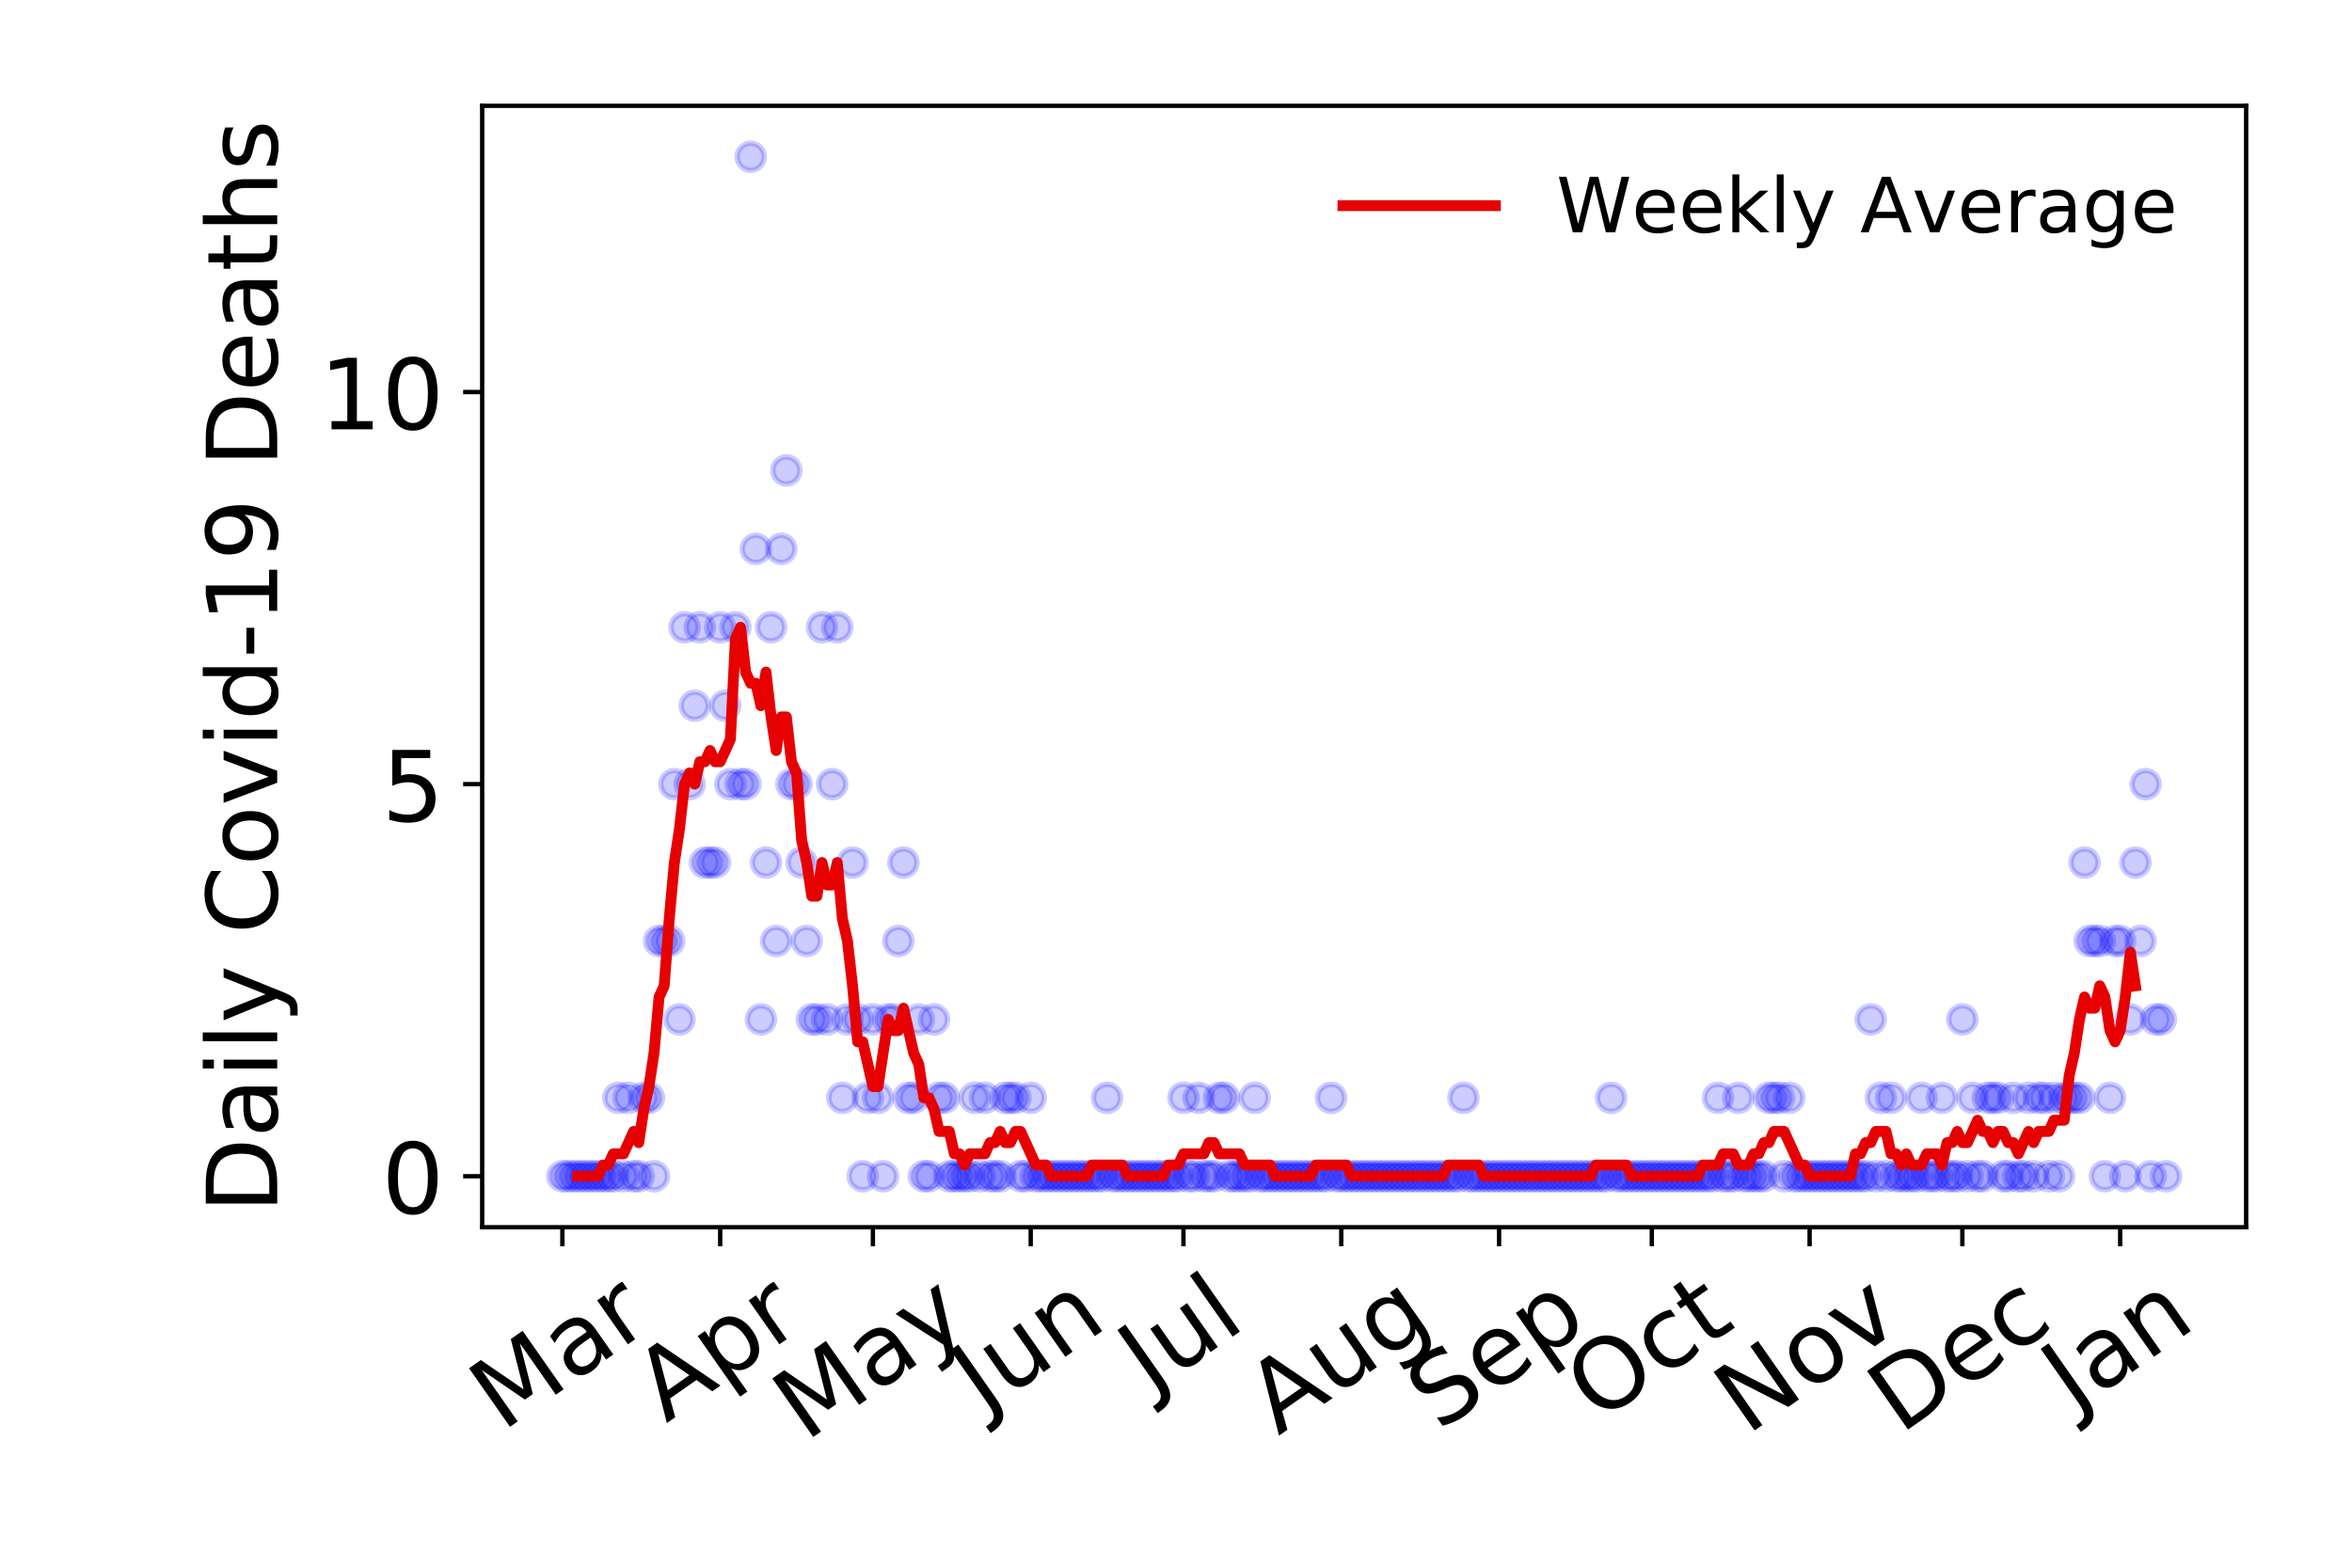 <?xml version="1.0" encoding="utf-8" standalone="no"?>
<!DOCTYPE svg PUBLIC "-//W3C//DTD SVG 1.1//EN"
  "http://www.w3.org/Graphics/SVG/1.1/DTD/svg11.dtd">
<!-- Created with matplotlib (https://matplotlib.org/) -->
<svg height="288pt" version="1.1" viewBox="0 0 432 288" width="432pt" xmlns="http://www.w3.org/2000/svg" xmlns:xlink="http://www.w3.org/1999/xlink">
 <defs>
  <style type="text/css">
*{stroke-linecap:butt;stroke-linejoin:round;}
  </style>
 </defs>
 <g id="figure_1">
  <g id="patch_1">
   <path d="M 0 288 
L 432 288 
L 432 0 
L 0 0 
z
" style="fill:#ffffff;"/>
  </g>
  <g id="axes_1">
   <g id="patch_2">
    <path d="M 88.565 225.45 
L 412.56 225.45 
L 412.56 19.44 
L 88.565 19.44 
z
" style="fill:#ffffff;"/>
   </g>
   <g id="matplotlib.axis_1">
    <g id="xtick_1">
     <g id="line2d_1">
      <defs>
       <path d="M 0 0 
L 0 3.5 
" id="m42f91499e8" style="stroke:#000000;stroke-width:0.8;"/>
      </defs>
      <g>
       <use style="stroke:#000000;stroke-width:0.8;" x="103.292" xlink:href="#m42f91499e8" y="225.45"/>
      </g>
     </g>
     <g id="text_1">
      <!-- Mar -->
      <defs>
       <path d="M 9.812 72.906 
L 24.516 72.906 
L 43.109 23.297 
L 61.812 72.906 
L 76.516 72.906 
L 76.516 0 
L 66.891 0 
L 66.891 64.016 
L 48.094 14.016 
L 38.188 14.016 
L 19.391 64.016 
L 19.391 0 
L 9.812 0 
z
" id="DejaVuSans-77"/>
       <path d="M 34.281 27.484 
Q 23.391 27.484 19.188 25 
Q 14.984 22.516 14.984 16.5 
Q 14.984 11.719 18.141 8.906 
Q 21.297 6.109 26.703 6.109 
Q 34.188 6.109 38.703 11.406 
Q 43.219 16.703 43.219 25.484 
L 43.219 27.484 
z
M 52.203 31.203 
L 52.203 0 
L 43.219 0 
L 43.219 8.297 
Q 40.141 3.328 35.547 0.953 
Q 30.953 -1.422 24.312 -1.422 
Q 15.922 -1.422 10.953 3.297 
Q 6 8.016 6 15.922 
Q 6 25.141 12.172 29.828 
Q 18.359 34.516 30.609 34.516 
L 43.219 34.516 
L 43.219 35.406 
Q 43.219 41.609 39.141 45 
Q 35.062 48.391 27.688 48.391 
Q 23 48.391 18.547 47.266 
Q 14.109 46.141 10.016 43.891 
L 10.016 52.203 
Q 14.938 54.109 19.578 55.047 
Q 24.219 56 28.609 56 
Q 40.484 56 46.344 49.844 
Q 52.203 43.703 52.203 31.203 
z
" id="DejaVuSans-97"/>
       <path d="M 41.109 46.297 
Q 39.594 47.172 37.812 47.578 
Q 36.031 48 33.891 48 
Q 26.266 48 22.188 43.047 
Q 18.109 38.094 18.109 28.812 
L 18.109 0 
L 9.078 0 
L 9.078 54.688 
L 18.109 54.688 
L 18.109 46.188 
Q 20.953 51.172 25.484 53.578 
Q 30.031 56 36.531 56 
Q 37.453 56 38.578 55.875 
Q 39.703 55.766 41.062 55.516 
z
" id="DejaVuSans-114"/>
      </defs>
      <g transform="translate(92.231 263.132)rotate(-35)scale(0.18 -0.18)">
       <use xlink:href="#DejaVuSans-77"/>
       <use x="86.279" xlink:href="#DejaVuSans-97"/>
       <use x="147.559" xlink:href="#DejaVuSans-114"/>
      </g>
     </g>
    </g>
    <g id="xtick_2">
     <g id="line2d_2">
      <g>
       <use style="stroke:#000000;stroke-width:0.8;" x="132.279" xlink:href="#m42f91499e8" y="225.45"/>
      </g>
     </g>
     <g id="text_2">
      <!-- Apr -->
      <defs>
       <path d="M 34.188 63.188 
L 20.797 26.906 
L 47.609 26.906 
z
M 28.609 72.906 
L 39.797 72.906 
L 67.578 0 
L 57.328 0 
L 50.688 18.703 
L 17.828 18.703 
L 11.188 0 
L 0.781 0 
z
" id="DejaVuSans-65"/>
       <path d="M 18.109 8.203 
L 18.109 -20.797 
L 9.078 -20.797 
L 9.078 54.688 
L 18.109 54.688 
L 18.109 46.391 
Q 20.953 51.266 25.266 53.625 
Q 29.594 56 35.594 56 
Q 45.562 56 51.781 48.094 
Q 58.016 40.188 58.016 27.297 
Q 58.016 14.406 51.781 6.484 
Q 45.562 -1.422 35.594 -1.422 
Q 29.594 -1.422 25.266 0.953 
Q 20.953 3.328 18.109 8.203 
z
M 48.688 27.297 
Q 48.688 37.203 44.609 42.844 
Q 40.531 48.484 33.406 48.484 
Q 26.266 48.484 22.188 42.844 
Q 18.109 37.203 18.109 27.297 
Q 18.109 17.391 22.188 11.75 
Q 26.266 6.109 33.406 6.109 
Q 40.531 6.109 44.609 11.75 
Q 48.688 17.391 48.688 27.297 
z
" id="DejaVuSans-112"/>
      </defs>
      <g transform="translate(122.373 261.514)rotate(-35)scale(0.18 -0.18)">
       <use xlink:href="#DejaVuSans-65"/>
       <use x="68.408" xlink:href="#DejaVuSans-112"/>
       <use x="131.885" xlink:href="#DejaVuSans-114"/>
      </g>
     </g>
    </g>
    <g id="xtick_3">
     <g id="line2d_3">
      <g>
       <use style="stroke:#000000;stroke-width:0.8;" x="160.33" xlink:href="#m42f91499e8" y="225.45"/>
      </g>
     </g>
     <g id="text_3">
      <!-- May -->
      <defs>
       <path d="M 32.172 -5.078 
Q 28.375 -14.844 24.75 -17.812 
Q 21.141 -20.797 15.094 -20.797 
L 7.906 -20.797 
L 7.906 -13.281 
L 13.188 -13.281 
Q 16.891 -13.281 18.938 -11.516 
Q 21 -9.766 23.484 -3.219 
L 25.094 0.875 
L 2.984 54.688 
L 12.5 54.688 
L 29.594 11.922 
L 46.688 54.688 
L 56.203 54.688 
z
" id="DejaVuSans-121"/>
      </defs>
      <g transform="translate(147.937 264.999)rotate(-35)scale(0.18 -0.18)">
       <use xlink:href="#DejaVuSans-77"/>
       <use x="86.279" xlink:href="#DejaVuSans-97"/>
       <use x="147.559" xlink:href="#DejaVuSans-121"/>
      </g>
     </g>
    </g>
    <g id="xtick_4">
     <g id="line2d_4">
      <g>
       <use style="stroke:#000000;stroke-width:0.8;" x="189.317" xlink:href="#m42f91499e8" y="225.45"/>
      </g>
     </g>
     <g id="text_4">
      <!-- Jun -->
      <defs>
       <path d="M 9.812 72.906 
L 19.672 72.906 
L 19.672 5.078 
Q 19.672 -8.109 14.672 -14.062 
Q 9.672 -20.016 -1.422 -20.016 
L -5.172 -20.016 
L -5.172 -11.719 
L -2.094 -11.719 
Q 4.438 -11.719 7.125 -8.047 
Q 9.812 -4.391 9.812 5.078 
z
" id="DejaVuSans-74"/>
       <path d="M 8.5 21.578 
L 8.5 54.688 
L 17.484 54.688 
L 17.484 21.922 
Q 17.484 14.156 20.5 10.266 
Q 23.531 6.391 29.594 6.391 
Q 36.859 6.391 41.078 11.031 
Q 45.312 15.672 45.312 23.688 
L 45.312 54.688 
L 54.297 54.688 
L 54.297 0 
L 45.312 0 
L 45.312 8.406 
Q 42.047 3.422 37.719 1 
Q 33.406 -1.422 27.688 -1.422 
Q 18.266 -1.422 13.375 4.438 
Q 8.5 10.297 8.5 21.578 
z
M 31.109 56 
z
" id="DejaVuSans-117"/>
       <path d="M 54.891 33.016 
L 54.891 0 
L 45.906 0 
L 45.906 32.719 
Q 45.906 40.484 42.875 44.328 
Q 39.844 48.188 33.797 48.188 
Q 26.516 48.188 22.312 43.547 
Q 18.109 38.922 18.109 30.906 
L 18.109 0 
L 9.078 0 
L 9.078 54.688 
L 18.109 54.688 
L 18.109 46.188 
Q 21.344 51.125 25.703 53.562 
Q 30.078 56 35.797 56 
Q 45.219 56 50.047 50.172 
Q 54.891 44.344 54.891 33.016 
z
" id="DejaVuSans-110"/>
      </defs>
      <g transform="translate(180.646 259.785)rotate(-35)scale(0.18 -0.18)">
       <use xlink:href="#DejaVuSans-74"/>
       <use x="29.492" xlink:href="#DejaVuSans-117"/>
       <use x="92.871" xlink:href="#DejaVuSans-110"/>
      </g>
     </g>
    </g>
    <g id="xtick_5">
     <g id="line2d_5">
      <g>
       <use style="stroke:#000000;stroke-width:0.8;" x="217.368" xlink:href="#m42f91499e8" y="225.45"/>
      </g>
     </g>
     <g id="text_5">
      <!-- Jul -->
      <defs>
       <path d="M 9.422 75.984 
L 18.406 75.984 
L 18.406 0 
L 9.422 0 
z
" id="DejaVuSans-108"/>
      </defs>
      <g transform="translate(211.322 256.11)rotate(-35)scale(0.18 -0.18)">
       <use xlink:href="#DejaVuSans-74"/>
       <use x="29.492" xlink:href="#DejaVuSans-117"/>
       <use x="92.871" xlink:href="#DejaVuSans-108"/>
      </g>
     </g>
    </g>
    <g id="xtick_6">
     <g id="line2d_6">
      <g>
       <use style="stroke:#000000;stroke-width:0.8;" x="246.355" xlink:href="#m42f91499e8" y="225.45"/>
      </g>
     </g>
     <g id="text_6">
      <!-- Aug -->
      <defs>
       <path d="M 45.406 27.984 
Q 45.406 37.75 41.375 43.109 
Q 37.359 48.484 30.078 48.484 
Q 22.859 48.484 18.828 43.109 
Q 14.797 37.75 14.797 27.984 
Q 14.797 18.266 18.828 12.891 
Q 22.859 7.516 30.078 7.516 
Q 37.359 7.516 41.375 12.891 
Q 45.406 18.266 45.406 27.984 
z
M 54.391 6.781 
Q 54.391 -7.172 48.188 -13.984 
Q 42 -20.797 29.203 -20.797 
Q 24.469 -20.797 20.266 -20.094 
Q 16.062 -19.391 12.109 -17.922 
L 12.109 -9.188 
Q 16.062 -11.328 19.922 -12.344 
Q 23.781 -13.375 27.781 -13.375 
Q 36.625 -13.375 41.016 -8.766 
Q 45.406 -4.156 45.406 5.172 
L 45.406 9.625 
Q 42.625 4.781 38.281 2.391 
Q 33.938 0 27.875 0 
Q 17.828 0 11.672 7.656 
Q 5.516 15.328 5.516 27.984 
Q 5.516 40.672 11.672 48.328 
Q 17.828 56 27.875 56 
Q 33.938 56 38.281 53.609 
Q 42.625 51.219 45.406 46.391 
L 45.406 54.688 
L 54.391 54.688 
z
" id="DejaVuSans-103"/>
      </defs>
      <g transform="translate(234.808 263.813)rotate(-35)scale(0.18 -0.18)">
       <use xlink:href="#DejaVuSans-65"/>
       <use x="68.408" xlink:href="#DejaVuSans-117"/>
       <use x="131.787" xlink:href="#DejaVuSans-103"/>
      </g>
     </g>
    </g>
    <g id="xtick_7">
     <g id="line2d_7">
      <g>
       <use style="stroke:#000000;stroke-width:0.8;" x="275.341" xlink:href="#m42f91499e8" y="225.45"/>
      </g>
     </g>
     <g id="text_7">
      <!-- Sep -->
      <defs>
       <path d="M 53.516 70.516 
L 53.516 60.891 
Q 47.906 63.578 42.922 64.891 
Q 37.938 66.219 33.297 66.219 
Q 25.25 66.219 20.875 63.094 
Q 16.5 59.969 16.5 54.203 
Q 16.5 49.359 19.406 46.891 
Q 22.312 44.438 30.422 42.922 
L 36.375 41.703 
Q 47.406 39.594 52.656 34.297 
Q 57.906 29 57.906 20.125 
Q 57.906 9.516 50.797 4.047 
Q 43.703 -1.422 29.984 -1.422 
Q 24.812 -1.422 18.969 -0.25 
Q 13.141 0.922 6.891 3.219 
L 6.891 13.375 
Q 12.891 10.016 18.656 8.297 
Q 24.422 6.594 29.984 6.594 
Q 38.422 6.594 43.016 9.906 
Q 47.609 13.234 47.609 19.391 
Q 47.609 24.75 44.312 27.781 
Q 41.016 30.812 33.5 32.328 
L 27.484 33.5 
Q 16.453 35.688 11.516 40.375 
Q 6.594 45.062 6.594 53.422 
Q 6.594 63.094 13.406 68.656 
Q 20.219 74.219 32.172 74.219 
Q 37.312 74.219 42.625 73.281 
Q 47.953 72.359 53.516 70.516 
z
" id="DejaVuSans-83"/>
       <path d="M 56.203 29.594 
L 56.203 25.203 
L 14.891 25.203 
Q 15.484 15.922 20.484 11.062 
Q 25.484 6.203 34.422 6.203 
Q 39.594 6.203 44.453 7.469 
Q 49.312 8.734 54.109 11.281 
L 54.109 2.781 
Q 49.266 0.734 44.188 -0.344 
Q 39.109 -1.422 33.891 -1.422 
Q 20.797 -1.422 13.156 6.188 
Q 5.516 13.812 5.516 26.812 
Q 5.516 40.234 12.766 48.109 
Q 20.016 56 32.328 56 
Q 43.359 56 49.781 48.891 
Q 56.203 41.797 56.203 29.594 
z
M 47.219 32.234 
Q 47.125 39.594 43.094 43.984 
Q 39.062 48.391 32.422 48.391 
Q 24.906 48.391 20.391 44.141 
Q 15.875 39.891 15.188 32.172 
z
" id="DejaVuSans-101"/>
      </defs>
      <g transform="translate(264.293 263.115)rotate(-35)scale(0.18 -0.18)">
       <use xlink:href="#DejaVuSans-83"/>
       <use x="63.477" xlink:href="#DejaVuSans-101"/>
       <use x="125" xlink:href="#DejaVuSans-112"/>
      </g>
     </g>
    </g>
    <g id="xtick_8">
     <g id="line2d_8">
      <g>
       <use style="stroke:#000000;stroke-width:0.8;" x="303.393" xlink:href="#m42f91499e8" y="225.45"/>
      </g>
     </g>
     <g id="text_8">
      <!-- Oct -->
      <defs>
       <path d="M 39.406 66.219 
Q 28.656 66.219 22.328 58.203 
Q 16.016 50.203 16.016 36.375 
Q 16.016 22.609 22.328 14.594 
Q 28.656 6.594 39.406 6.594 
Q 50.141 6.594 56.422 14.594 
Q 62.703 22.609 62.703 36.375 
Q 62.703 50.203 56.422 58.203 
Q 50.141 66.219 39.406 66.219 
z
M 39.406 74.219 
Q 54.734 74.219 63.906 63.938 
Q 73.094 53.656 73.094 36.375 
Q 73.094 19.141 63.906 8.859 
Q 54.734 -1.422 39.406 -1.422 
Q 24.031 -1.422 14.812 8.828 
Q 5.609 19.094 5.609 36.375 
Q 5.609 53.656 14.812 63.938 
Q 24.031 74.219 39.406 74.219 
z
" id="DejaVuSans-79"/>
       <path d="M 48.781 52.594 
L 48.781 44.188 
Q 44.969 46.297 41.141 47.344 
Q 37.312 48.391 33.406 48.391 
Q 24.656 48.391 19.812 42.844 
Q 14.984 37.312 14.984 27.297 
Q 14.984 17.281 19.812 11.734 
Q 24.656 6.203 33.406 6.203 
Q 37.312 6.203 41.141 7.25 
Q 44.969 8.297 48.781 10.406 
L 48.781 2.094 
Q 45.016 0.344 40.984 -0.531 
Q 36.969 -1.422 32.422 -1.422 
Q 20.062 -1.422 12.781 6.344 
Q 5.516 14.109 5.516 27.297 
Q 5.516 40.672 12.859 48.328 
Q 20.219 56 33.016 56 
Q 37.156 56 41.109 55.141 
Q 45.062 54.297 48.781 52.594 
z
" id="DejaVuSans-99"/>
       <path d="M 18.312 70.219 
L 18.312 54.688 
L 36.812 54.688 
L 36.812 47.703 
L 18.312 47.703 
L 18.312 18.016 
Q 18.312 11.328 20.141 9.422 
Q 21.969 7.516 27.594 7.516 
L 36.812 7.516 
L 36.812 0 
L 27.594 0 
Q 17.188 0 13.234 3.875 
Q 9.281 7.766 9.281 18.016 
L 9.281 47.703 
L 2.688 47.703 
L 2.688 54.688 
L 9.281 54.688 
L 9.281 70.219 
z
" id="DejaVuSans-116"/>
      </defs>
      <g transform="translate(293.494 261.505)rotate(-35)scale(0.18 -0.18)">
       <use xlink:href="#DejaVuSans-79"/>
       <use x="78.711" xlink:href="#DejaVuSans-99"/>
       <use x="133.691" xlink:href="#DejaVuSans-116"/>
      </g>
     </g>
    </g>
    <g id="xtick_9">
     <g id="line2d_9">
      <g>
       <use style="stroke:#000000;stroke-width:0.8;" x="332.379" xlink:href="#m42f91499e8" y="225.45"/>
      </g>
     </g>
     <g id="text_9">
      <!-- Nov -->
      <defs>
       <path d="M 9.812 72.906 
L 23.094 72.906 
L 55.422 11.922 
L 55.422 72.906 
L 64.984 72.906 
L 64.984 0 
L 51.703 0 
L 19.391 60.984 
L 19.391 0 
L 9.812 0 
z
" id="DejaVuSans-78"/>
       <path d="M 30.609 48.391 
Q 23.391 48.391 19.188 42.75 
Q 14.984 37.109 14.984 27.297 
Q 14.984 17.484 19.156 11.844 
Q 23.344 6.203 30.609 6.203 
Q 37.797 6.203 41.984 11.859 
Q 46.188 17.531 46.188 27.297 
Q 46.188 37.016 41.984 42.703 
Q 37.797 48.391 30.609 48.391 
z
M 30.609 56 
Q 42.328 56 49.016 48.375 
Q 55.719 40.766 55.719 27.297 
Q 55.719 13.875 49.016 6.219 
Q 42.328 -1.422 30.609 -1.422 
Q 18.844 -1.422 12.172 6.219 
Q 5.516 13.875 5.516 27.297 
Q 5.516 40.766 12.172 48.375 
Q 18.844 56 30.609 56 
z
" id="DejaVuSans-111"/>
       <path d="M 2.984 54.688 
L 12.5 54.688 
L 29.594 8.797 
L 46.688 54.688 
L 56.203 54.688 
L 35.688 0 
L 23.484 0 
z
" id="DejaVuSans-118"/>
      </defs>
      <g transform="translate(320.838 263.805)rotate(-35)scale(0.18 -0.18)">
       <use xlink:href="#DejaVuSans-78"/>
       <use x="74.805" xlink:href="#DejaVuSans-111"/>
       <use x="135.986" xlink:href="#DejaVuSans-118"/>
      </g>
     </g>
    </g>
    <g id="xtick_10">
     <g id="line2d_10">
      <g>
       <use style="stroke:#000000;stroke-width:0.8;" x="360.431" xlink:href="#m42f91499e8" y="225.45"/>
      </g>
     </g>
     <g id="text_10">
      <!-- Dec -->
      <defs>
       <path d="M 19.672 64.797 
L 19.672 8.109 
L 31.594 8.109 
Q 46.688 8.109 53.688 14.938 
Q 60.688 21.781 60.688 36.531 
Q 60.688 51.172 53.688 57.984 
Q 46.688 64.797 31.594 64.797 
z
M 9.812 72.906 
L 30.078 72.906 
Q 51.266 72.906 61.172 64.094 
Q 71.094 55.281 71.094 36.531 
Q 71.094 17.672 61.125 8.828 
Q 51.172 0 30.078 0 
L 9.812 0 
z
" id="DejaVuSans-68"/>
      </defs>
      <g transform="translate(349.013 263.633)rotate(-35)scale(0.18 -0.18)">
       <use xlink:href="#DejaVuSans-68"/>
       <use x="77.002" xlink:href="#DejaVuSans-101"/>
       <use x="138.525" xlink:href="#DejaVuSans-99"/>
      </g>
     </g>
    </g>
    <g id="xtick_11">
     <g id="line2d_11">
      <g>
       <use style="stroke:#000000;stroke-width:0.8;" x="389.418" xlink:href="#m42f91499e8" y="225.45"/>
      </g>
     </g>
     <g id="text_11">
      <!-- Jan -->
      <g transform="translate(380.901 259.569)rotate(-35)scale(0.18 -0.18)">
       <use xlink:href="#DejaVuSans-74"/>
       <use x="29.492" xlink:href="#DejaVuSans-97"/>
       <use x="90.771" xlink:href="#DejaVuSans-110"/>
      </g>
     </g>
    </g>
   </g>
   <g id="matplotlib.axis_2">
    <g id="ytick_1">
     <g id="line2d_12">
      <defs>
       <path d="M 0 0 
L -3.5 0 
" id="m6b1d68efbc" style="stroke:#000000;stroke-width:0.8;"/>
      </defs>
      <g>
       <use style="stroke:#000000;stroke-width:0.8;" x="88.565" xlink:href="#m6b1d68efbc" y="216.085"/>
      </g>
     </g>
     <g id="text_12">
      <!-- 0 -->
      <defs>
       <path d="M 31.781 66.406 
Q 24.172 66.406 20.328 58.906 
Q 16.5 51.422 16.5 36.375 
Q 16.5 21.391 20.328 13.891 
Q 24.172 6.391 31.781 6.391 
Q 39.453 6.391 43.281 13.891 
Q 47.125 21.391 47.125 36.375 
Q 47.125 51.422 43.281 58.906 
Q 39.453 66.406 31.781 66.406 
z
M 31.781 74.219 
Q 44.047 74.219 50.516 64.516 
Q 56.984 54.828 56.984 36.375 
Q 56.984 17.969 50.516 8.266 
Q 44.047 -1.422 31.781 -1.422 
Q 19.531 -1.422 13.062 8.266 
Q 6.594 17.969 6.594 36.375 
Q 6.594 54.828 13.062 64.516 
Q 19.531 74.219 31.781 74.219 
z
" id="DejaVuSans-48"/>
      </defs>
      <g transform="translate(70.112 222.924)scale(0.18 -0.18)">
       <use xlink:href="#DejaVuSans-48"/>
      </g>
     </g>
    </g>
    <g id="ytick_2">
     <g id="line2d_13">
      <g>
       <use style="stroke:#000000;stroke-width:0.8;" x="88.565" xlink:href="#m6b1d68efbc" y="144.054"/>
      </g>
     </g>
     <g id="text_13">
      <!-- 5 -->
      <defs>
       <path d="M 10.797 72.906 
L 49.516 72.906 
L 49.516 64.594 
L 19.828 64.594 
L 19.828 46.734 
Q 21.969 47.469 24.109 47.828 
Q 26.266 48.188 28.422 48.188 
Q 40.625 48.188 47.75 41.5 
Q 54.891 34.812 54.891 23.391 
Q 54.891 11.625 47.562 5.094 
Q 40.234 -1.422 26.906 -1.422 
Q 22.312 -1.422 17.547 -0.641 
Q 12.797 0.141 7.719 1.703 
L 7.719 11.625 
Q 12.109 9.234 16.797 8.062 
Q 21.484 6.891 26.703 6.891 
Q 35.156 6.891 40.078 11.328 
Q 45.016 15.766 45.016 23.391 
Q 45.016 31 40.078 35.438 
Q 35.156 39.891 26.703 39.891 
Q 22.75 39.891 18.812 39.016 
Q 14.891 38.141 10.797 36.281 
z
" id="DejaVuSans-53"/>
      </defs>
      <g transform="translate(70.112 150.893)scale(0.18 -0.18)">
       <use xlink:href="#DejaVuSans-53"/>
      </g>
     </g>
    </g>
    <g id="ytick_3">
     <g id="line2d_14">
      <g>
       <use style="stroke:#000000;stroke-width:0.8;" x="88.565" xlink:href="#m6b1d68efbc" y="72.023"/>
      </g>
     </g>
     <g id="text_14">
      <!-- 10 -->
      <defs>
       <path d="M 12.406 8.297 
L 28.516 8.297 
L 28.516 63.922 
L 10.984 60.406 
L 10.984 69.391 
L 28.422 72.906 
L 38.281 72.906 
L 38.281 8.297 
L 54.391 8.297 
L 54.391 0 
L 12.406 0 
z
" id="DejaVuSans-49"/>
      </defs>
      <g transform="translate(58.66 78.861)scale(0.18 -0.18)">
       <use xlink:href="#DejaVuSans-49"/>
       <use x="63.623" xlink:href="#DejaVuSans-48"/>
      </g>
     </g>
    </g>
    <g id="text_15">
     <!-- Daily Covid-19 Deaths -->
     <defs>
      <path d="M 9.422 54.688 
L 18.406 54.688 
L 18.406 0 
L 9.422 0 
z
M 9.422 75.984 
L 18.406 75.984 
L 18.406 64.594 
L 9.422 64.594 
z
" id="DejaVuSans-105"/>
      <path id="DejaVuSans-32"/>
      <path d="M 64.406 67.281 
L 64.406 56.891 
Q 59.422 61.531 53.781 63.812 
Q 48.141 66.109 41.797 66.109 
Q 29.297 66.109 22.656 58.469 
Q 16.016 50.828 16.016 36.375 
Q 16.016 21.969 22.656 14.328 
Q 29.297 6.688 41.797 6.688 
Q 48.141 6.688 53.781 8.984 
Q 59.422 11.281 64.406 15.922 
L 64.406 5.609 
Q 59.234 2.094 53.438 0.328 
Q 47.656 -1.422 41.219 -1.422 
Q 24.656 -1.422 15.125 8.703 
Q 5.609 18.844 5.609 36.375 
Q 5.609 53.953 15.125 64.078 
Q 24.656 74.219 41.219 74.219 
Q 47.75 74.219 53.531 72.484 
Q 59.328 70.75 64.406 67.281 
z
" id="DejaVuSans-67"/>
      <path d="M 45.406 46.391 
L 45.406 75.984 
L 54.391 75.984 
L 54.391 0 
L 45.406 0 
L 45.406 8.203 
Q 42.578 3.328 38.25 0.953 
Q 33.938 -1.422 27.875 -1.422 
Q 17.969 -1.422 11.734 6.484 
Q 5.516 14.406 5.516 27.297 
Q 5.516 40.188 11.734 48.094 
Q 17.969 56 27.875 56 
Q 33.938 56 38.25 53.625 
Q 42.578 51.266 45.406 46.391 
z
M 14.797 27.297 
Q 14.797 17.391 18.875 11.75 
Q 22.953 6.109 30.078 6.109 
Q 37.203 6.109 41.297 11.75 
Q 45.406 17.391 45.406 27.297 
Q 45.406 37.203 41.297 42.844 
Q 37.203 48.484 30.078 48.484 
Q 22.953 48.484 18.875 42.844 
Q 14.797 37.203 14.797 27.297 
z
" id="DejaVuSans-100"/>
      <path d="M 4.891 31.391 
L 31.203 31.391 
L 31.203 23.391 
L 4.891 23.391 
z
" id="DejaVuSans-45"/>
      <path d="M 10.984 1.516 
L 10.984 10.5 
Q 14.703 8.734 18.5 7.812 
Q 22.312 6.891 25.984 6.891 
Q 35.75 6.891 40.891 13.453 
Q 46.047 20.016 46.781 33.406 
Q 43.953 29.203 39.594 26.953 
Q 35.25 24.703 29.984 24.703 
Q 19.047 24.703 12.672 31.312 
Q 6.297 37.938 6.297 49.422 
Q 6.297 60.641 12.938 67.422 
Q 19.578 74.219 30.609 74.219 
Q 43.266 74.219 49.922 64.516 
Q 56.594 54.828 56.594 36.375 
Q 56.594 19.141 48.406 8.859 
Q 40.234 -1.422 26.422 -1.422 
Q 22.703 -1.422 18.891 -0.688 
Q 15.094 0.047 10.984 1.516 
z
M 30.609 32.422 
Q 37.25 32.422 41.125 36.953 
Q 45.016 41.5 45.016 49.422 
Q 45.016 57.281 41.125 61.844 
Q 37.25 66.406 30.609 66.406 
Q 23.969 66.406 20.094 61.844 
Q 16.219 57.281 16.219 49.422 
Q 16.219 41.5 20.094 36.953 
Q 23.969 32.422 30.609 32.422 
z
" id="DejaVuSans-57"/>
      <path d="M 54.891 33.016 
L 54.891 0 
L 45.906 0 
L 45.906 32.719 
Q 45.906 40.484 42.875 44.328 
Q 39.844 48.188 33.797 48.188 
Q 26.516 48.188 22.312 43.547 
Q 18.109 38.922 18.109 30.906 
L 18.109 0 
L 9.078 0 
L 9.078 75.984 
L 18.109 75.984 
L 18.109 46.188 
Q 21.344 51.125 25.703 53.562 
Q 30.078 56 35.797 56 
Q 45.219 56 50.047 50.172 
Q 54.891 44.344 54.891 33.016 
z
" id="DejaVuSans-104"/>
      <path d="M 44.281 53.078 
L 44.281 44.578 
Q 40.484 46.531 36.375 47.5 
Q 32.281 48.484 27.875 48.484 
Q 21.188 48.484 17.844 46.438 
Q 14.5 44.391 14.5 40.281 
Q 14.5 37.156 16.891 35.375 
Q 19.281 33.594 26.516 31.984 
L 29.594 31.297 
Q 39.156 29.25 43.188 25.516 
Q 47.219 21.781 47.219 15.094 
Q 47.219 7.469 41.188 3.016 
Q 35.156 -1.422 24.609 -1.422 
Q 20.219 -1.422 15.453 -0.562 
Q 10.688 0.297 5.422 2 
L 5.422 11.281 
Q 10.406 8.688 15.234 7.391 
Q 20.062 6.109 24.812 6.109 
Q 31.156 6.109 34.562 8.281 
Q 37.984 10.453 37.984 14.406 
Q 37.984 18.062 35.516 20.016 
Q 33.062 21.969 24.703 23.781 
L 21.578 24.516 
Q 13.234 26.266 9.516 29.906 
Q 5.812 33.547 5.812 39.891 
Q 5.812 47.609 11.281 51.797 
Q 16.75 56 26.812 56 
Q 31.781 56 36.172 55.266 
Q 40.578 54.547 44.281 53.078 
z
" id="DejaVuSans-115"/>
     </defs>
     <g transform="translate(50.917 222.874)rotate(-90)scale(0.18 -0.18)">
      <use xlink:href="#DejaVuSans-68"/>
      <use x="77.002" xlink:href="#DejaVuSans-97"/>
      <use x="138.281" xlink:href="#DejaVuSans-105"/>
      <use x="166.064" xlink:href="#DejaVuSans-108"/>
      <use x="193.848" xlink:href="#DejaVuSans-121"/>
      <use x="253.027" xlink:href="#DejaVuSans-32"/>
      <use x="284.814" xlink:href="#DejaVuSans-67"/>
      <use x="354.639" xlink:href="#DejaVuSans-111"/>
      <use x="415.82" xlink:href="#DejaVuSans-118"/>
      <use x="475" xlink:href="#DejaVuSans-105"/>
      <use x="502.783" xlink:href="#DejaVuSans-100"/>
      <use x="566.26" xlink:href="#DejaVuSans-45"/>
      <use x="602.344" xlink:href="#DejaVuSans-49"/>
      <use x="665.967" xlink:href="#DejaVuSans-57"/>
      <use x="729.59" xlink:href="#DejaVuSans-32"/>
      <use x="761.377" xlink:href="#DejaVuSans-68"/>
      <use x="838.379" xlink:href="#DejaVuSans-101"/>
      <use x="899.902" xlink:href="#DejaVuSans-97"/>
      <use x="961.182" xlink:href="#DejaVuSans-116"/>
      <use x="1000.391" xlink:href="#DejaVuSans-104"/>
      <use x="1063.77" xlink:href="#DejaVuSans-115"/>
     </g>
    </g>
   </g>
   <g id="line2d_15">
    <defs>
     <path d="M 0 2.5 
C 0.663 2.5 1.299 2.237 1.768 1.768 
C 2.237 1.299 2.5 0.663 2.5 0 
C 2.5 -0.663 2.237 -1.299 1.768 -1.768 
C 1.299 -2.237 0.663 -2.5 0 -2.5 
C -0.663 -2.5 -1.299 -2.237 -1.768 -1.768 
C -2.237 -1.299 -2.5 -0.663 -2.5 0 
C -2.5 0.663 -2.237 1.299 -1.768 1.768 
C -1.299 2.237 -0.663 2.5 0 2.5 
z
" id="m5c4b6dd37e" style="stroke:#0000ff;stroke-opacity:0.2;"/>
    </defs>
    <g clip-path="url(#pa369eb7302)">
     <use style="fill:#0000ff;fill-opacity:0.2;stroke:#0000ff;stroke-opacity:0.2;" x="103.292" xlink:href="#m5c4b6dd37e" y="216.085"/>
     <use style="fill:#0000ff;fill-opacity:0.2;stroke:#0000ff;stroke-opacity:0.2;" x="104.227" xlink:href="#m5c4b6dd37e" y="216.085"/>
     <use style="fill:#0000ff;fill-opacity:0.2;stroke:#0000ff;stroke-opacity:0.2;" x="105.162" xlink:href="#m5c4b6dd37e" y="216.085"/>
     <use style="fill:#0000ff;fill-opacity:0.2;stroke:#0000ff;stroke-opacity:0.2;" x="106.097" xlink:href="#m5c4b6dd37e" y="216.085"/>
     <use style="fill:#0000ff;fill-opacity:0.2;stroke:#0000ff;stroke-opacity:0.2;" x="107.032" xlink:href="#m5c4b6dd37e" y="216.085"/>
     <use style="fill:#0000ff;fill-opacity:0.2;stroke:#0000ff;stroke-opacity:0.2;" x="107.967" xlink:href="#m5c4b6dd37e" y="216.085"/>
     <use style="fill:#0000ff;fill-opacity:0.2;stroke:#0000ff;stroke-opacity:0.2;" x="108.902" xlink:href="#m5c4b6dd37e" y="216.085"/>
     <use style="fill:#0000ff;fill-opacity:0.2;stroke:#0000ff;stroke-opacity:0.2;" x="109.837" xlink:href="#m5c4b6dd37e" y="216.085"/>
     <use style="fill:#0000ff;fill-opacity:0.2;stroke:#0000ff;stroke-opacity:0.2;" x="110.772" xlink:href="#m5c4b6dd37e" y="216.085"/>
     <use style="fill:#0000ff;fill-opacity:0.2;stroke:#0000ff;stroke-opacity:0.2;" x="111.707" xlink:href="#m5c4b6dd37e" y="216.085"/>
     <use style="fill:#0000ff;fill-opacity:0.2;stroke:#0000ff;stroke-opacity:0.2;" x="112.643" xlink:href="#m5c4b6dd37e" y="216.085"/>
     <use style="fill:#0000ff;fill-opacity:0.2;stroke:#0000ff;stroke-opacity:0.2;" x="113.578" xlink:href="#m5c4b6dd37e" y="201.679"/>
     <use style="fill:#0000ff;fill-opacity:0.2;stroke:#0000ff;stroke-opacity:0.2;" x="114.513" xlink:href="#m5c4b6dd37e" y="216.085"/>
     <use style="fill:#0000ff;fill-opacity:0.2;stroke:#0000ff;stroke-opacity:0.2;" x="115.448" xlink:href="#m5c4b6dd37e" y="201.679"/>
     <use style="fill:#0000ff;fill-opacity:0.2;stroke:#0000ff;stroke-opacity:0.2;" x="116.383" xlink:href="#m5c4b6dd37e" y="216.085"/>
     <use style="fill:#0000ff;fill-opacity:0.2;stroke:#0000ff;stroke-opacity:0.2;" x="117.318" xlink:href="#m5c4b6dd37e" y="216.085"/>
     <use style="fill:#0000ff;fill-opacity:0.2;stroke:#0000ff;stroke-opacity:0.2;" x="118.253" xlink:href="#m5c4b6dd37e" y="201.679"/>
     <use style="fill:#0000ff;fill-opacity:0.2;stroke:#0000ff;stroke-opacity:0.2;" x="119.188" xlink:href="#m5c4b6dd37e" y="201.679"/>
     <use style="fill:#0000ff;fill-opacity:0.2;stroke:#0000ff;stroke-opacity:0.2;" x="120.123" xlink:href="#m5c4b6dd37e" y="216.085"/>
     <use style="fill:#0000ff;fill-opacity:0.2;stroke:#0000ff;stroke-opacity:0.2;" x="121.058" xlink:href="#m5c4b6dd37e" y="172.867"/>
     <use style="fill:#0000ff;fill-opacity:0.2;stroke:#0000ff;stroke-opacity:0.2;" x="121.993" xlink:href="#m5c4b6dd37e" y="172.867"/>
     <use style="fill:#0000ff;fill-opacity:0.2;stroke:#0000ff;stroke-opacity:0.2;" x="122.928" xlink:href="#m5c4b6dd37e" y="172.867"/>
     <use style="fill:#0000ff;fill-opacity:0.2;stroke:#0000ff;stroke-opacity:0.2;" x="123.863" xlink:href="#m5c4b6dd37e" y="144.054"/>
     <use style="fill:#0000ff;fill-opacity:0.2;stroke:#0000ff;stroke-opacity:0.2;" x="124.798" xlink:href="#m5c4b6dd37e" y="187.273"/>
     <use style="fill:#0000ff;fill-opacity:0.2;stroke:#0000ff;stroke-opacity:0.2;" x="125.733" xlink:href="#m5c4b6dd37e" y="115.242"/>
     <use style="fill:#0000ff;fill-opacity:0.2;stroke:#0000ff;stroke-opacity:0.2;" x="126.668" xlink:href="#m5c4b6dd37e" y="144.054"/>
     <use style="fill:#0000ff;fill-opacity:0.2;stroke:#0000ff;stroke-opacity:0.2;" x="127.603" xlink:href="#m5c4b6dd37e" y="129.648"/>
     <use style="fill:#0000ff;fill-opacity:0.2;stroke:#0000ff;stroke-opacity:0.2;" x="128.538" xlink:href="#m5c4b6dd37e" y="115.242"/>
     <use style="fill:#0000ff;fill-opacity:0.2;stroke:#0000ff;stroke-opacity:0.2;" x="129.473" xlink:href="#m5c4b6dd37e" y="158.46"/>
     <use style="fill:#0000ff;fill-opacity:0.2;stroke:#0000ff;stroke-opacity:0.2;" x="130.409" xlink:href="#m5c4b6dd37e" y="158.46"/>
     <use style="fill:#0000ff;fill-opacity:0.2;stroke:#0000ff;stroke-opacity:0.2;" x="131.344" xlink:href="#m5c4b6dd37e" y="158.46"/>
     <use style="fill:#0000ff;fill-opacity:0.2;stroke:#0000ff;stroke-opacity:0.2;" x="132.279" xlink:href="#m5c4b6dd37e" y="115.242"/>
     <use style="fill:#0000ff;fill-opacity:0.2;stroke:#0000ff;stroke-opacity:0.2;" x="133.214" xlink:href="#m5c4b6dd37e" y="129.648"/>
     <use style="fill:#0000ff;fill-opacity:0.2;stroke:#0000ff;stroke-opacity:0.2;" x="134.149" xlink:href="#m5c4b6dd37e" y="144.054"/>
     <use style="fill:#0000ff;fill-opacity:0.2;stroke:#0000ff;stroke-opacity:0.2;" x="135.084" xlink:href="#m5c4b6dd37e" y="115.242"/>
     <use style="fill:#0000ff;fill-opacity:0.2;stroke:#0000ff;stroke-opacity:0.2;" x="136.019" xlink:href="#m5c4b6dd37e" y="144.054"/>
     <use style="fill:#0000ff;fill-opacity:0.2;stroke:#0000ff;stroke-opacity:0.2;" x="136.954" xlink:href="#m5c4b6dd37e" y="144.054"/>
     <use style="fill:#0000ff;fill-opacity:0.2;stroke:#0000ff;stroke-opacity:0.2;" x="137.889" xlink:href="#m5c4b6dd37e" y="28.804"/>
     <use style="fill:#0000ff;fill-opacity:0.2;stroke:#0000ff;stroke-opacity:0.2;" x="138.824" xlink:href="#m5c4b6dd37e" y="100.835"/>
     <use style="fill:#0000ff;fill-opacity:0.2;stroke:#0000ff;stroke-opacity:0.2;" x="139.759" xlink:href="#m5c4b6dd37e" y="187.273"/>
     <use style="fill:#0000ff;fill-opacity:0.2;stroke:#0000ff;stroke-opacity:0.2;" x="140.694" xlink:href="#m5c4b6dd37e" y="158.46"/>
     <use style="fill:#0000ff;fill-opacity:0.2;stroke:#0000ff;stroke-opacity:0.2;" x="141.629" xlink:href="#m5c4b6dd37e" y="115.242"/>
     <use style="fill:#0000ff;fill-opacity:0.2;stroke:#0000ff;stroke-opacity:0.2;" x="142.564" xlink:href="#m5c4b6dd37e" y="172.867"/>
     <use style="fill:#0000ff;fill-opacity:0.2;stroke:#0000ff;stroke-opacity:0.2;" x="143.499" xlink:href="#m5c4b6dd37e" y="100.835"/>
     <use style="fill:#0000ff;fill-opacity:0.2;stroke:#0000ff;stroke-opacity:0.2;" x="144.434" xlink:href="#m5c4b6dd37e" y="86.429"/>
     <use style="fill:#0000ff;fill-opacity:0.2;stroke:#0000ff;stroke-opacity:0.2;" x="145.369" xlink:href="#m5c4b6dd37e" y="144.054"/>
     <use style="fill:#0000ff;fill-opacity:0.2;stroke:#0000ff;stroke-opacity:0.2;" x="146.304" xlink:href="#m5c4b6dd37e" y="144.054"/>
     <use style="fill:#0000ff;fill-opacity:0.2;stroke:#0000ff;stroke-opacity:0.2;" x="147.239" xlink:href="#m5c4b6dd37e" y="158.46"/>
     <use style="fill:#0000ff;fill-opacity:0.2;stroke:#0000ff;stroke-opacity:0.2;" x="148.174" xlink:href="#m5c4b6dd37e" y="172.867"/>
     <use style="fill:#0000ff;fill-opacity:0.2;stroke:#0000ff;stroke-opacity:0.2;" x="149.11" xlink:href="#m5c4b6dd37e" y="187.273"/>
     <use style="fill:#0000ff;fill-opacity:0.2;stroke:#0000ff;stroke-opacity:0.2;" x="150.045" xlink:href="#m5c4b6dd37e" y="187.273"/>
     <use style="fill:#0000ff;fill-opacity:0.2;stroke:#0000ff;stroke-opacity:0.2;" x="150.98" xlink:href="#m5c4b6dd37e" y="115.242"/>
     <use style="fill:#0000ff;fill-opacity:0.2;stroke:#0000ff;stroke-opacity:0.2;" x="151.915" xlink:href="#m5c4b6dd37e" y="187.273"/>
     <use style="fill:#0000ff;fill-opacity:0.2;stroke:#0000ff;stroke-opacity:0.2;" x="152.85" xlink:href="#m5c4b6dd37e" y="144.054"/>
     <use style="fill:#0000ff;fill-opacity:0.2;stroke:#0000ff;stroke-opacity:0.2;" x="153.785" xlink:href="#m5c4b6dd37e" y="115.242"/>
     <use style="fill:#0000ff;fill-opacity:0.2;stroke:#0000ff;stroke-opacity:0.2;" x="154.72" xlink:href="#m5c4b6dd37e" y="201.679"/>
     <use style="fill:#0000ff;fill-opacity:0.2;stroke:#0000ff;stroke-opacity:0.2;" x="155.655" xlink:href="#m5c4b6dd37e" y="187.273"/>
     <use style="fill:#0000ff;fill-opacity:0.2;stroke:#0000ff;stroke-opacity:0.2;" x="156.59" xlink:href="#m5c4b6dd37e" y="158.46"/>
     <use style="fill:#0000ff;fill-opacity:0.2;stroke:#0000ff;stroke-opacity:0.2;" x="157.525" xlink:href="#m5c4b6dd37e" y="187.273"/>
     <use style="fill:#0000ff;fill-opacity:0.2;stroke:#0000ff;stroke-opacity:0.2;" x="158.46" xlink:href="#m5c4b6dd37e" y="216.085"/>
     <use style="fill:#0000ff;fill-opacity:0.2;stroke:#0000ff;stroke-opacity:0.2;" x="159.395" xlink:href="#m5c4b6dd37e" y="201.679"/>
     <use style="fill:#0000ff;fill-opacity:0.2;stroke:#0000ff;stroke-opacity:0.2;" x="160.33" xlink:href="#m5c4b6dd37e" y="187.273"/>
     <use style="fill:#0000ff;fill-opacity:0.2;stroke:#0000ff;stroke-opacity:0.2;" x="161.265" xlink:href="#m5c4b6dd37e" y="201.679"/>
     <use style="fill:#0000ff;fill-opacity:0.2;stroke:#0000ff;stroke-opacity:0.2;" x="162.2" xlink:href="#m5c4b6dd37e" y="216.085"/>
     <use style="fill:#0000ff;fill-opacity:0.2;stroke:#0000ff;stroke-opacity:0.2;" x="163.135" xlink:href="#m5c4b6dd37e" y="187.273"/>
     <use style="fill:#0000ff;fill-opacity:0.2;stroke:#0000ff;stroke-opacity:0.2;" x="164.07" xlink:href="#m5c4b6dd37e" y="187.273"/>
     <use style="fill:#0000ff;fill-opacity:0.2;stroke:#0000ff;stroke-opacity:0.2;" x="165.005" xlink:href="#m5c4b6dd37e" y="172.867"/>
     <use style="fill:#0000ff;fill-opacity:0.2;stroke:#0000ff;stroke-opacity:0.2;" x="165.94" xlink:href="#m5c4b6dd37e" y="158.46"/>
     <use style="fill:#0000ff;fill-opacity:0.2;stroke:#0000ff;stroke-opacity:0.2;" x="166.875" xlink:href="#m5c4b6dd37e" y="201.679"/>
     <use style="fill:#0000ff;fill-opacity:0.2;stroke:#0000ff;stroke-opacity:0.2;" x="167.811" xlink:href="#m5c4b6dd37e" y="201.679"/>
     <use style="fill:#0000ff;fill-opacity:0.2;stroke:#0000ff;stroke-opacity:0.2;" x="168.746" xlink:href="#m5c4b6dd37e" y="187.273"/>
     <use style="fill:#0000ff;fill-opacity:0.2;stroke:#0000ff;stroke-opacity:0.2;" x="169.681" xlink:href="#m5c4b6dd37e" y="216.085"/>
     <use style="fill:#0000ff;fill-opacity:0.2;stroke:#0000ff;stroke-opacity:0.2;" x="170.616" xlink:href="#m5c4b6dd37e" y="216.085"/>
     <use style="fill:#0000ff;fill-opacity:0.2;stroke:#0000ff;stroke-opacity:0.2;" x="171.551" xlink:href="#m5c4b6dd37e" y="187.273"/>
     <use style="fill:#0000ff;fill-opacity:0.2;stroke:#0000ff;stroke-opacity:0.2;" x="172.486" xlink:href="#m5c4b6dd37e" y="201.679"/>
     <use style="fill:#0000ff;fill-opacity:0.2;stroke:#0000ff;stroke-opacity:0.2;" x="173.421" xlink:href="#m5c4b6dd37e" y="201.679"/>
     <use style="fill:#0000ff;fill-opacity:0.2;stroke:#0000ff;stroke-opacity:0.2;" x="174.356" xlink:href="#m5c4b6dd37e" y="216.085"/>
     <use style="fill:#0000ff;fill-opacity:0.2;stroke:#0000ff;stroke-opacity:0.2;" x="175.291" xlink:href="#m5c4b6dd37e" y="216.085"/>
     <use style="fill:#0000ff;fill-opacity:0.2;stroke:#0000ff;stroke-opacity:0.2;" x="176.226" xlink:href="#m5c4b6dd37e" y="216.085"/>
     <use style="fill:#0000ff;fill-opacity:0.2;stroke:#0000ff;stroke-opacity:0.2;" x="177.161" xlink:href="#m5c4b6dd37e" y="216.085"/>
     <use style="fill:#0000ff;fill-opacity:0.2;stroke:#0000ff;stroke-opacity:0.2;" x="178.096" xlink:href="#m5c4b6dd37e" y="216.085"/>
     <use style="fill:#0000ff;fill-opacity:0.2;stroke:#0000ff;stroke-opacity:0.2;" x="179.031" xlink:href="#m5c4b6dd37e" y="201.679"/>
     <use style="fill:#0000ff;fill-opacity:0.2;stroke:#0000ff;stroke-opacity:0.2;" x="179.966" xlink:href="#m5c4b6dd37e" y="216.085"/>
     <use style="fill:#0000ff;fill-opacity:0.2;stroke:#0000ff;stroke-opacity:0.2;" x="180.901" xlink:href="#m5c4b6dd37e" y="201.679"/>
     <use style="fill:#0000ff;fill-opacity:0.2;stroke:#0000ff;stroke-opacity:0.2;" x="181.836" xlink:href="#m5c4b6dd37e" y="216.085"/>
     <use style="fill:#0000ff;fill-opacity:0.2;stroke:#0000ff;stroke-opacity:0.2;" x="182.771" xlink:href="#m5c4b6dd37e" y="216.085"/>
     <use style="fill:#0000ff;fill-opacity:0.2;stroke:#0000ff;stroke-opacity:0.2;" x="183.706" xlink:href="#m5c4b6dd37e" y="216.085"/>
     <use style="fill:#0000ff;fill-opacity:0.2;stroke:#0000ff;stroke-opacity:0.2;" x="184.641" xlink:href="#m5c4b6dd37e" y="201.679"/>
     <use style="fill:#0000ff;fill-opacity:0.2;stroke:#0000ff;stroke-opacity:0.2;" x="185.576" xlink:href="#m5c4b6dd37e" y="201.679"/>
     <use style="fill:#0000ff;fill-opacity:0.2;stroke:#0000ff;stroke-opacity:0.2;" x="186.512" xlink:href="#m5c4b6dd37e" y="201.679"/>
     <use style="fill:#0000ff;fill-opacity:0.2;stroke:#0000ff;stroke-opacity:0.2;" x="187.447" xlink:href="#m5c4b6dd37e" y="216.085"/>
     <use style="fill:#0000ff;fill-opacity:0.2;stroke:#0000ff;stroke-opacity:0.2;" x="188.382" xlink:href="#m5c4b6dd37e" y="216.085"/>
     <use style="fill:#0000ff;fill-opacity:0.2;stroke:#0000ff;stroke-opacity:0.2;" x="189.317" xlink:href="#m5c4b6dd37e" y="201.679"/>
     <use style="fill:#0000ff;fill-opacity:0.2;stroke:#0000ff;stroke-opacity:0.2;" x="190.252" xlink:href="#m5c4b6dd37e" y="216.085"/>
     <use style="fill:#0000ff;fill-opacity:0.2;stroke:#0000ff;stroke-opacity:0.2;" x="191.187" xlink:href="#m5c4b6dd37e" y="216.085"/>
     <use style="fill:#0000ff;fill-opacity:0.2;stroke:#0000ff;stroke-opacity:0.2;" x="192.122" xlink:href="#m5c4b6dd37e" y="216.085"/>
     <use style="fill:#0000ff;fill-opacity:0.2;stroke:#0000ff;stroke-opacity:0.2;" x="193.057" xlink:href="#m5c4b6dd37e" y="216.085"/>
     <use style="fill:#0000ff;fill-opacity:0.2;stroke:#0000ff;stroke-opacity:0.2;" x="193.992" xlink:href="#m5c4b6dd37e" y="216.085"/>
     <use style="fill:#0000ff;fill-opacity:0.2;stroke:#0000ff;stroke-opacity:0.2;" x="194.927" xlink:href="#m5c4b6dd37e" y="216.085"/>
     <use style="fill:#0000ff;fill-opacity:0.2;stroke:#0000ff;stroke-opacity:0.2;" x="195.862" xlink:href="#m5c4b6dd37e" y="216.085"/>
     <use style="fill:#0000ff;fill-opacity:0.2;stroke:#0000ff;stroke-opacity:0.2;" x="196.797" xlink:href="#m5c4b6dd37e" y="216.085"/>
     <use style="fill:#0000ff;fill-opacity:0.2;stroke:#0000ff;stroke-opacity:0.2;" x="197.732" xlink:href="#m5c4b6dd37e" y="216.085"/>
     <use style="fill:#0000ff;fill-opacity:0.2;stroke:#0000ff;stroke-opacity:0.2;" x="198.667" xlink:href="#m5c4b6dd37e" y="216.085"/>
     <use style="fill:#0000ff;fill-opacity:0.2;stroke:#0000ff;stroke-opacity:0.2;" x="199.602" xlink:href="#m5c4b6dd37e" y="216.085"/>
     <use style="fill:#0000ff;fill-opacity:0.2;stroke:#0000ff;stroke-opacity:0.2;" x="200.537" xlink:href="#m5c4b6dd37e" y="216.085"/>
     <use style="fill:#0000ff;fill-opacity:0.2;stroke:#0000ff;stroke-opacity:0.2;" x="201.472" xlink:href="#m5c4b6dd37e" y="216.085"/>
     <use style="fill:#0000ff;fill-opacity:0.2;stroke:#0000ff;stroke-opacity:0.2;" x="202.407" xlink:href="#m5c4b6dd37e" y="216.085"/>
     <use style="fill:#0000ff;fill-opacity:0.2;stroke:#0000ff;stroke-opacity:0.2;" x="203.342" xlink:href="#m5c4b6dd37e" y="201.679"/>
     <use style="fill:#0000ff;fill-opacity:0.2;stroke:#0000ff;stroke-opacity:0.2;" x="204.278" xlink:href="#m5c4b6dd37e" y="216.085"/>
     <use style="fill:#0000ff;fill-opacity:0.2;stroke:#0000ff;stroke-opacity:0.2;" x="205.213" xlink:href="#m5c4b6dd37e" y="216.085"/>
     <use style="fill:#0000ff;fill-opacity:0.2;stroke:#0000ff;stroke-opacity:0.2;" x="206.148" xlink:href="#m5c4b6dd37e" y="216.085"/>
     <use style="fill:#0000ff;fill-opacity:0.2;stroke:#0000ff;stroke-opacity:0.2;" x="207.083" xlink:href="#m5c4b6dd37e" y="216.085"/>
     <use style="fill:#0000ff;fill-opacity:0.2;stroke:#0000ff;stroke-opacity:0.2;" x="208.018" xlink:href="#m5c4b6dd37e" y="216.085"/>
     <use style="fill:#0000ff;fill-opacity:0.2;stroke:#0000ff;stroke-opacity:0.2;" x="208.953" xlink:href="#m5c4b6dd37e" y="216.085"/>
     <use style="fill:#0000ff;fill-opacity:0.2;stroke:#0000ff;stroke-opacity:0.2;" x="209.888" xlink:href="#m5c4b6dd37e" y="216.085"/>
     <use style="fill:#0000ff;fill-opacity:0.2;stroke:#0000ff;stroke-opacity:0.2;" x="210.823" xlink:href="#m5c4b6dd37e" y="216.085"/>
     <use style="fill:#0000ff;fill-opacity:0.2;stroke:#0000ff;stroke-opacity:0.2;" x="211.758" xlink:href="#m5c4b6dd37e" y="216.085"/>
     <use style="fill:#0000ff;fill-opacity:0.2;stroke:#0000ff;stroke-opacity:0.2;" x="212.693" xlink:href="#m5c4b6dd37e" y="216.085"/>
     <use style="fill:#0000ff;fill-opacity:0.2;stroke:#0000ff;stroke-opacity:0.2;" x="213.628" xlink:href="#m5c4b6dd37e" y="216.085"/>
     <use style="fill:#0000ff;fill-opacity:0.2;stroke:#0000ff;stroke-opacity:0.2;" x="214.563" xlink:href="#m5c4b6dd37e" y="216.085"/>
     <use style="fill:#0000ff;fill-opacity:0.2;stroke:#0000ff;stroke-opacity:0.2;" x="215.498" xlink:href="#m5c4b6dd37e" y="216.085"/>
     <use style="fill:#0000ff;fill-opacity:0.2;stroke:#0000ff;stroke-opacity:0.2;" x="216.433" xlink:href="#m5c4b6dd37e" y="216.085"/>
     <use style="fill:#0000ff;fill-opacity:0.2;stroke:#0000ff;stroke-opacity:0.2;" x="217.368" xlink:href="#m5c4b6dd37e" y="201.679"/>
     <use style="fill:#0000ff;fill-opacity:0.2;stroke:#0000ff;stroke-opacity:0.2;" x="218.303" xlink:href="#m5c4b6dd37e" y="216.085"/>
     <use style="fill:#0000ff;fill-opacity:0.2;stroke:#0000ff;stroke-opacity:0.2;" x="219.238" xlink:href="#m5c4b6dd37e" y="216.085"/>
     <use style="fill:#0000ff;fill-opacity:0.2;stroke:#0000ff;stroke-opacity:0.2;" x="220.173" xlink:href="#m5c4b6dd37e" y="201.679"/>
     <use style="fill:#0000ff;fill-opacity:0.2;stroke:#0000ff;stroke-opacity:0.2;" x="221.108" xlink:href="#m5c4b6dd37e" y="216.085"/>
     <use style="fill:#0000ff;fill-opacity:0.2;stroke:#0000ff;stroke-opacity:0.2;" x="222.043" xlink:href="#m5c4b6dd37e" y="216.085"/>
     <use style="fill:#0000ff;fill-opacity:0.2;stroke:#0000ff;stroke-opacity:0.2;" x="222.979" xlink:href="#m5c4b6dd37e" y="216.085"/>
     <use style="fill:#0000ff;fill-opacity:0.2;stroke:#0000ff;stroke-opacity:0.2;" x="223.914" xlink:href="#m5c4b6dd37e" y="201.679"/>
     <use style="fill:#0000ff;fill-opacity:0.2;stroke:#0000ff;stroke-opacity:0.2;" x="224.849" xlink:href="#m5c4b6dd37e" y="201.679"/>
     <use style="fill:#0000ff;fill-opacity:0.2;stroke:#0000ff;stroke-opacity:0.2;" x="225.784" xlink:href="#m5c4b6dd37e" y="216.085"/>
     <use style="fill:#0000ff;fill-opacity:0.2;stroke:#0000ff;stroke-opacity:0.2;" x="226.719" xlink:href="#m5c4b6dd37e" y="216.085"/>
     <use style="fill:#0000ff;fill-opacity:0.2;stroke:#0000ff;stroke-opacity:0.2;" x="227.654" xlink:href="#m5c4b6dd37e" y="216.085"/>
     <use style="fill:#0000ff;fill-opacity:0.2;stroke:#0000ff;stroke-opacity:0.2;" x="228.589" xlink:href="#m5c4b6dd37e" y="216.085"/>
     <use style="fill:#0000ff;fill-opacity:0.2;stroke:#0000ff;stroke-opacity:0.2;" x="229.524" xlink:href="#m5c4b6dd37e" y="216.085"/>
     <use style="fill:#0000ff;fill-opacity:0.2;stroke:#0000ff;stroke-opacity:0.2;" x="230.459" xlink:href="#m5c4b6dd37e" y="201.679"/>
     <use style="fill:#0000ff;fill-opacity:0.2;stroke:#0000ff;stroke-opacity:0.2;" x="231.394" xlink:href="#m5c4b6dd37e" y="216.085"/>
     <use style="fill:#0000ff;fill-opacity:0.2;stroke:#0000ff;stroke-opacity:0.2;" x="232.329" xlink:href="#m5c4b6dd37e" y="216.085"/>
     <use style="fill:#0000ff;fill-opacity:0.2;stroke:#0000ff;stroke-opacity:0.2;" x="233.264" xlink:href="#m5c4b6dd37e" y="216.085"/>
     <use style="fill:#0000ff;fill-opacity:0.2;stroke:#0000ff;stroke-opacity:0.2;" x="234.199" xlink:href="#m5c4b6dd37e" y="216.085"/>
     <use style="fill:#0000ff;fill-opacity:0.2;stroke:#0000ff;stroke-opacity:0.2;" x="235.134" xlink:href="#m5c4b6dd37e" y="216.085"/>
     <use style="fill:#0000ff;fill-opacity:0.2;stroke:#0000ff;stroke-opacity:0.2;" x="236.069" xlink:href="#m5c4b6dd37e" y="216.085"/>
     <use style="fill:#0000ff;fill-opacity:0.2;stroke:#0000ff;stroke-opacity:0.2;" x="237.004" xlink:href="#m5c4b6dd37e" y="216.085"/>
     <use style="fill:#0000ff;fill-opacity:0.2;stroke:#0000ff;stroke-opacity:0.2;" x="237.939" xlink:href="#m5c4b6dd37e" y="216.085"/>
     <use style="fill:#0000ff;fill-opacity:0.2;stroke:#0000ff;stroke-opacity:0.2;" x="238.874" xlink:href="#m5c4b6dd37e" y="216.085"/>
     <use style="fill:#0000ff;fill-opacity:0.2;stroke:#0000ff;stroke-opacity:0.2;" x="239.809" xlink:href="#m5c4b6dd37e" y="216.085"/>
     <use style="fill:#0000ff;fill-opacity:0.2;stroke:#0000ff;stroke-opacity:0.2;" x="240.744" xlink:href="#m5c4b6dd37e" y="216.085"/>
     <use style="fill:#0000ff;fill-opacity:0.2;stroke:#0000ff;stroke-opacity:0.2;" x="241.68" xlink:href="#m5c4b6dd37e" y="216.085"/>
     <use style="fill:#0000ff;fill-opacity:0.2;stroke:#0000ff;stroke-opacity:0.2;" x="242.615" xlink:href="#m5c4b6dd37e" y="216.085"/>
     <use style="fill:#0000ff;fill-opacity:0.2;stroke:#0000ff;stroke-opacity:0.2;" x="243.55" xlink:href="#m5c4b6dd37e" y="216.085"/>
     <use style="fill:#0000ff;fill-opacity:0.2;stroke:#0000ff;stroke-opacity:0.2;" x="244.485" xlink:href="#m5c4b6dd37e" y="201.679"/>
     <use style="fill:#0000ff;fill-opacity:0.2;stroke:#0000ff;stroke-opacity:0.2;" x="245.42" xlink:href="#m5c4b6dd37e" y="216.085"/>
     <use style="fill:#0000ff;fill-opacity:0.2;stroke:#0000ff;stroke-opacity:0.2;" x="246.355" xlink:href="#m5c4b6dd37e" y="216.085"/>
     <use style="fill:#0000ff;fill-opacity:0.2;stroke:#0000ff;stroke-opacity:0.2;" x="247.29" xlink:href="#m5c4b6dd37e" y="216.085"/>
     <use style="fill:#0000ff;fill-opacity:0.2;stroke:#0000ff;stroke-opacity:0.2;" x="248.225" xlink:href="#m5c4b6dd37e" y="216.085"/>
     <use style="fill:#0000ff;fill-opacity:0.2;stroke:#0000ff;stroke-opacity:0.2;" x="249.16" xlink:href="#m5c4b6dd37e" y="216.085"/>
     <use style="fill:#0000ff;fill-opacity:0.2;stroke:#0000ff;stroke-opacity:0.2;" x="250.095" xlink:href="#m5c4b6dd37e" y="216.085"/>
     <use style="fill:#0000ff;fill-opacity:0.2;stroke:#0000ff;stroke-opacity:0.2;" x="251.03" xlink:href="#m5c4b6dd37e" y="216.085"/>
     <use style="fill:#0000ff;fill-opacity:0.2;stroke:#0000ff;stroke-opacity:0.2;" x="251.965" xlink:href="#m5c4b6dd37e" y="216.085"/>
     <use style="fill:#0000ff;fill-opacity:0.2;stroke:#0000ff;stroke-opacity:0.2;" x="252.9" xlink:href="#m5c4b6dd37e" y="216.085"/>
     <use style="fill:#0000ff;fill-opacity:0.2;stroke:#0000ff;stroke-opacity:0.2;" x="253.835" xlink:href="#m5c4b6dd37e" y="216.085"/>
     <use style="fill:#0000ff;fill-opacity:0.2;stroke:#0000ff;stroke-opacity:0.2;" x="254.77" xlink:href="#m5c4b6dd37e" y="216.085"/>
     <use style="fill:#0000ff;fill-opacity:0.2;stroke:#0000ff;stroke-opacity:0.2;" x="255.705" xlink:href="#m5c4b6dd37e" y="216.085"/>
     <use style="fill:#0000ff;fill-opacity:0.2;stroke:#0000ff;stroke-opacity:0.2;" x="256.64" xlink:href="#m5c4b6dd37e" y="216.085"/>
     <use style="fill:#0000ff;fill-opacity:0.2;stroke:#0000ff;stroke-opacity:0.2;" x="257.575" xlink:href="#m5c4b6dd37e" y="216.085"/>
     <use style="fill:#0000ff;fill-opacity:0.2;stroke:#0000ff;stroke-opacity:0.2;" x="258.51" xlink:href="#m5c4b6dd37e" y="216.085"/>
     <use style="fill:#0000ff;fill-opacity:0.2;stroke:#0000ff;stroke-opacity:0.2;" x="259.445" xlink:href="#m5c4b6dd37e" y="216.085"/>
     <use style="fill:#0000ff;fill-opacity:0.2;stroke:#0000ff;stroke-opacity:0.2;" x="260.381" xlink:href="#m5c4b6dd37e" y="216.085"/>
     <use style="fill:#0000ff;fill-opacity:0.2;stroke:#0000ff;stroke-opacity:0.2;" x="261.316" xlink:href="#m5c4b6dd37e" y="216.085"/>
     <use style="fill:#0000ff;fill-opacity:0.2;stroke:#0000ff;stroke-opacity:0.2;" x="262.251" xlink:href="#m5c4b6dd37e" y="216.085"/>
     <use style="fill:#0000ff;fill-opacity:0.2;stroke:#0000ff;stroke-opacity:0.2;" x="263.186" xlink:href="#m5c4b6dd37e" y="216.085"/>
     <use style="fill:#0000ff;fill-opacity:0.2;stroke:#0000ff;stroke-opacity:0.2;" x="264.121" xlink:href="#m5c4b6dd37e" y="216.085"/>
     <use style="fill:#0000ff;fill-opacity:0.2;stroke:#0000ff;stroke-opacity:0.2;" x="265.056" xlink:href="#m5c4b6dd37e" y="216.085"/>
     <use style="fill:#0000ff;fill-opacity:0.2;stroke:#0000ff;stroke-opacity:0.2;" x="265.991" xlink:href="#m5c4b6dd37e" y="216.085"/>
     <use style="fill:#0000ff;fill-opacity:0.2;stroke:#0000ff;stroke-opacity:0.2;" x="266.926" xlink:href="#m5c4b6dd37e" y="216.085"/>
     <use style="fill:#0000ff;fill-opacity:0.2;stroke:#0000ff;stroke-opacity:0.2;" x="267.861" xlink:href="#m5c4b6dd37e" y="216.085"/>
     <use style="fill:#0000ff;fill-opacity:0.2;stroke:#0000ff;stroke-opacity:0.2;" x="268.796" xlink:href="#m5c4b6dd37e" y="201.679"/>
     <use style="fill:#0000ff;fill-opacity:0.2;stroke:#0000ff;stroke-opacity:0.2;" x="269.731" xlink:href="#m5c4b6dd37e" y="216.085"/>
     <use style="fill:#0000ff;fill-opacity:0.2;stroke:#0000ff;stroke-opacity:0.2;" x="270.666" xlink:href="#m5c4b6dd37e" y="216.085"/>
     <use style="fill:#0000ff;fill-opacity:0.2;stroke:#0000ff;stroke-opacity:0.2;" x="271.601" xlink:href="#m5c4b6dd37e" y="216.085"/>
     <use style="fill:#0000ff;fill-opacity:0.2;stroke:#0000ff;stroke-opacity:0.2;" x="272.536" xlink:href="#m5c4b6dd37e" y="216.085"/>
     <use style="fill:#0000ff;fill-opacity:0.2;stroke:#0000ff;stroke-opacity:0.2;" x="273.471" xlink:href="#m5c4b6dd37e" y="216.085"/>
     <use style="fill:#0000ff;fill-opacity:0.2;stroke:#0000ff;stroke-opacity:0.2;" x="274.406" xlink:href="#m5c4b6dd37e" y="216.085"/>
     <use style="fill:#0000ff;fill-opacity:0.2;stroke:#0000ff;stroke-opacity:0.2;" x="275.341" xlink:href="#m5c4b6dd37e" y="216.085"/>
     <use style="fill:#0000ff;fill-opacity:0.2;stroke:#0000ff;stroke-opacity:0.2;" x="276.276" xlink:href="#m5c4b6dd37e" y="216.085"/>
     <use style="fill:#0000ff;fill-opacity:0.2;stroke:#0000ff;stroke-opacity:0.2;" x="277.211" xlink:href="#m5c4b6dd37e" y="216.085"/>
     <use style="fill:#0000ff;fill-opacity:0.2;stroke:#0000ff;stroke-opacity:0.2;" x="278.146" xlink:href="#m5c4b6dd37e" y="216.085"/>
     <use style="fill:#0000ff;fill-opacity:0.2;stroke:#0000ff;stroke-opacity:0.2;" x="279.082" xlink:href="#m5c4b6dd37e" y="216.085"/>
     <use style="fill:#0000ff;fill-opacity:0.2;stroke:#0000ff;stroke-opacity:0.2;" x="280.017" xlink:href="#m5c4b6dd37e" y="216.085"/>
     <use style="fill:#0000ff;fill-opacity:0.2;stroke:#0000ff;stroke-opacity:0.2;" x="280.952" xlink:href="#m5c4b6dd37e" y="216.085"/>
     <use style="fill:#0000ff;fill-opacity:0.2;stroke:#0000ff;stroke-opacity:0.2;" x="281.887" xlink:href="#m5c4b6dd37e" y="216.085"/>
     <use style="fill:#0000ff;fill-opacity:0.2;stroke:#0000ff;stroke-opacity:0.2;" x="282.822" xlink:href="#m5c4b6dd37e" y="216.085"/>
     <use style="fill:#0000ff;fill-opacity:0.2;stroke:#0000ff;stroke-opacity:0.2;" x="283.757" xlink:href="#m5c4b6dd37e" y="216.085"/>
     <use style="fill:#0000ff;fill-opacity:0.2;stroke:#0000ff;stroke-opacity:0.2;" x="284.692" xlink:href="#m5c4b6dd37e" y="216.085"/>
     <use style="fill:#0000ff;fill-opacity:0.2;stroke:#0000ff;stroke-opacity:0.2;" x="285.627" xlink:href="#m5c4b6dd37e" y="216.085"/>
     <use style="fill:#0000ff;fill-opacity:0.2;stroke:#0000ff;stroke-opacity:0.2;" x="286.562" xlink:href="#m5c4b6dd37e" y="216.085"/>
     <use style="fill:#0000ff;fill-opacity:0.2;stroke:#0000ff;stroke-opacity:0.2;" x="287.497" xlink:href="#m5c4b6dd37e" y="216.085"/>
     <use style="fill:#0000ff;fill-opacity:0.2;stroke:#0000ff;stroke-opacity:0.2;" x="288.432" xlink:href="#m5c4b6dd37e" y="216.085"/>
     <use style="fill:#0000ff;fill-opacity:0.2;stroke:#0000ff;stroke-opacity:0.2;" x="289.367" xlink:href="#m5c4b6dd37e" y="216.085"/>
     <use style="fill:#0000ff;fill-opacity:0.2;stroke:#0000ff;stroke-opacity:0.2;" x="290.302" xlink:href="#m5c4b6dd37e" y="216.085"/>
     <use style="fill:#0000ff;fill-opacity:0.2;stroke:#0000ff;stroke-opacity:0.2;" x="291.237" xlink:href="#m5c4b6dd37e" y="216.085"/>
     <use style="fill:#0000ff;fill-opacity:0.2;stroke:#0000ff;stroke-opacity:0.2;" x="292.172" xlink:href="#m5c4b6dd37e" y="216.085"/>
     <use style="fill:#0000ff;fill-opacity:0.2;stroke:#0000ff;stroke-opacity:0.2;" x="293.107" xlink:href="#m5c4b6dd37e" y="216.085"/>
     <use style="fill:#0000ff;fill-opacity:0.2;stroke:#0000ff;stroke-opacity:0.2;" x="294.042" xlink:href="#m5c4b6dd37e" y="216.085"/>
     <use style="fill:#0000ff;fill-opacity:0.2;stroke:#0000ff;stroke-opacity:0.2;" x="294.977" xlink:href="#m5c4b6dd37e" y="216.085"/>
     <use style="fill:#0000ff;fill-opacity:0.2;stroke:#0000ff;stroke-opacity:0.2;" x="295.912" xlink:href="#m5c4b6dd37e" y="201.679"/>
     <use style="fill:#0000ff;fill-opacity:0.2;stroke:#0000ff;stroke-opacity:0.2;" x="296.848" xlink:href="#m5c4b6dd37e" y="216.085"/>
     <use style="fill:#0000ff;fill-opacity:0.2;stroke:#0000ff;stroke-opacity:0.2;" x="297.783" xlink:href="#m5c4b6dd37e" y="216.085"/>
     <use style="fill:#0000ff;fill-opacity:0.2;stroke:#0000ff;stroke-opacity:0.2;" x="298.718" xlink:href="#m5c4b6dd37e" y="216.085"/>
     <use style="fill:#0000ff;fill-opacity:0.2;stroke:#0000ff;stroke-opacity:0.2;" x="299.653" xlink:href="#m5c4b6dd37e" y="216.085"/>
     <use style="fill:#0000ff;fill-opacity:0.2;stroke:#0000ff;stroke-opacity:0.2;" x="300.588" xlink:href="#m5c4b6dd37e" y="216.085"/>
     <use style="fill:#0000ff;fill-opacity:0.2;stroke:#0000ff;stroke-opacity:0.2;" x="301.523" xlink:href="#m5c4b6dd37e" y="216.085"/>
     <use style="fill:#0000ff;fill-opacity:0.2;stroke:#0000ff;stroke-opacity:0.2;" x="302.458" xlink:href="#m5c4b6dd37e" y="216.085"/>
     <use style="fill:#0000ff;fill-opacity:0.2;stroke:#0000ff;stroke-opacity:0.2;" x="303.393" xlink:href="#m5c4b6dd37e" y="216.085"/>
     <use style="fill:#0000ff;fill-opacity:0.2;stroke:#0000ff;stroke-opacity:0.2;" x="304.328" xlink:href="#m5c4b6dd37e" y="216.085"/>
     <use style="fill:#0000ff;fill-opacity:0.2;stroke:#0000ff;stroke-opacity:0.2;" x="305.263" xlink:href="#m5c4b6dd37e" y="216.085"/>
     <use style="fill:#0000ff;fill-opacity:0.2;stroke:#0000ff;stroke-opacity:0.2;" x="306.198" xlink:href="#m5c4b6dd37e" y="216.085"/>
     <use style="fill:#0000ff;fill-opacity:0.2;stroke:#0000ff;stroke-opacity:0.2;" x="307.133" xlink:href="#m5c4b6dd37e" y="216.085"/>
     <use style="fill:#0000ff;fill-opacity:0.2;stroke:#0000ff;stroke-opacity:0.2;" x="308.068" xlink:href="#m5c4b6dd37e" y="216.085"/>
     <use style="fill:#0000ff;fill-opacity:0.2;stroke:#0000ff;stroke-opacity:0.2;" x="309.003" xlink:href="#m5c4b6dd37e" y="216.085"/>
     <use style="fill:#0000ff;fill-opacity:0.2;stroke:#0000ff;stroke-opacity:0.2;" x="309.938" xlink:href="#m5c4b6dd37e" y="216.085"/>
     <use style="fill:#0000ff;fill-opacity:0.2;stroke:#0000ff;stroke-opacity:0.2;" x="310.873" xlink:href="#m5c4b6dd37e" y="216.085"/>
     <use style="fill:#0000ff;fill-opacity:0.2;stroke:#0000ff;stroke-opacity:0.2;" x="311.808" xlink:href="#m5c4b6dd37e" y="216.085"/>
     <use style="fill:#0000ff;fill-opacity:0.2;stroke:#0000ff;stroke-opacity:0.2;" x="312.743" xlink:href="#m5c4b6dd37e" y="216.085"/>
     <use style="fill:#0000ff;fill-opacity:0.2;stroke:#0000ff;stroke-opacity:0.2;" x="313.678" xlink:href="#m5c4b6dd37e" y="216.085"/>
     <use style="fill:#0000ff;fill-opacity:0.2;stroke:#0000ff;stroke-opacity:0.2;" x="314.613" xlink:href="#m5c4b6dd37e" y="216.085"/>
     <use style="fill:#0000ff;fill-opacity:0.2;stroke:#0000ff;stroke-opacity:0.2;" x="315.549" xlink:href="#m5c4b6dd37e" y="201.679"/>
     <use style="fill:#0000ff;fill-opacity:0.2;stroke:#0000ff;stroke-opacity:0.2;" x="316.484" xlink:href="#m5c4b6dd37e" y="216.085"/>
     <use style="fill:#0000ff;fill-opacity:0.2;stroke:#0000ff;stroke-opacity:0.2;" x="317.419" xlink:href="#m5c4b6dd37e" y="216.085"/>
     <use style="fill:#0000ff;fill-opacity:0.2;stroke:#0000ff;stroke-opacity:0.2;" x="318.354" xlink:href="#m5c4b6dd37e" y="216.085"/>
     <use style="fill:#0000ff;fill-opacity:0.2;stroke:#0000ff;stroke-opacity:0.2;" x="319.289" xlink:href="#m5c4b6dd37e" y="201.679"/>
     <use style="fill:#0000ff;fill-opacity:0.2;stroke:#0000ff;stroke-opacity:0.2;" x="320.224" xlink:href="#m5c4b6dd37e" y="216.085"/>
     <use style="fill:#0000ff;fill-opacity:0.2;stroke:#0000ff;stroke-opacity:0.2;" x="321.159" xlink:href="#m5c4b6dd37e" y="216.085"/>
     <use style="fill:#0000ff;fill-opacity:0.2;stroke:#0000ff;stroke-opacity:0.2;" x="322.094" xlink:href="#m5c4b6dd37e" y="216.085"/>
     <use style="fill:#0000ff;fill-opacity:0.2;stroke:#0000ff;stroke-opacity:0.2;" x="323.029" xlink:href="#m5c4b6dd37e" y="216.085"/>
     <use style="fill:#0000ff;fill-opacity:0.2;stroke:#0000ff;stroke-opacity:0.2;" x="323.964" xlink:href="#m5c4b6dd37e" y="216.085"/>
     <use style="fill:#0000ff;fill-opacity:0.2;stroke:#0000ff;stroke-opacity:0.2;" x="324.899" xlink:href="#m5c4b6dd37e" y="201.679"/>
     <use style="fill:#0000ff;fill-opacity:0.2;stroke:#0000ff;stroke-opacity:0.2;" x="325.834" xlink:href="#m5c4b6dd37e" y="201.679"/>
     <use style="fill:#0000ff;fill-opacity:0.2;stroke:#0000ff;stroke-opacity:0.2;" x="326.769" xlink:href="#m5c4b6dd37e" y="201.679"/>
     <use style="fill:#0000ff;fill-opacity:0.2;stroke:#0000ff;stroke-opacity:0.2;" x="327.704" xlink:href="#m5c4b6dd37e" y="216.085"/>
     <use style="fill:#0000ff;fill-opacity:0.2;stroke:#0000ff;stroke-opacity:0.2;" x="328.639" xlink:href="#m5c4b6dd37e" y="201.679"/>
     <use style="fill:#0000ff;fill-opacity:0.2;stroke:#0000ff;stroke-opacity:0.2;" x="329.574" xlink:href="#m5c4b6dd37e" y="216.085"/>
     <use style="fill:#0000ff;fill-opacity:0.2;stroke:#0000ff;stroke-opacity:0.2;" x="330.509" xlink:href="#m5c4b6dd37e" y="216.085"/>
     <use style="fill:#0000ff;fill-opacity:0.2;stroke:#0000ff;stroke-opacity:0.2;" x="331.444" xlink:href="#m5c4b6dd37e" y="216.085"/>
     <use style="fill:#0000ff;fill-opacity:0.2;stroke:#0000ff;stroke-opacity:0.2;" x="332.379" xlink:href="#m5c4b6dd37e" y="216.085"/>
     <use style="fill:#0000ff;fill-opacity:0.2;stroke:#0000ff;stroke-opacity:0.2;" x="333.314" xlink:href="#m5c4b6dd37e" y="216.085"/>
     <use style="fill:#0000ff;fill-opacity:0.2;stroke:#0000ff;stroke-opacity:0.2;" x="334.25" xlink:href="#m5c4b6dd37e" y="216.085"/>
     <use style="fill:#0000ff;fill-opacity:0.2;stroke:#0000ff;stroke-opacity:0.2;" x="335.185" xlink:href="#m5c4b6dd37e" y="216.085"/>
     <use style="fill:#0000ff;fill-opacity:0.2;stroke:#0000ff;stroke-opacity:0.2;" x="336.12" xlink:href="#m5c4b6dd37e" y="216.085"/>
     <use style="fill:#0000ff;fill-opacity:0.2;stroke:#0000ff;stroke-opacity:0.2;" x="337.055" xlink:href="#m5c4b6dd37e" y="216.085"/>
     <use style="fill:#0000ff;fill-opacity:0.2;stroke:#0000ff;stroke-opacity:0.2;" x="337.99" xlink:href="#m5c4b6dd37e" y="216.085"/>
     <use style="fill:#0000ff;fill-opacity:0.2;stroke:#0000ff;stroke-opacity:0.2;" x="338.925" xlink:href="#m5c4b6dd37e" y="216.085"/>
     <use style="fill:#0000ff;fill-opacity:0.2;stroke:#0000ff;stroke-opacity:0.2;" x="339.86" xlink:href="#m5c4b6dd37e" y="216.085"/>
     <use style="fill:#0000ff;fill-opacity:0.2;stroke:#0000ff;stroke-opacity:0.2;" x="340.795" xlink:href="#m5c4b6dd37e" y="216.085"/>
     <use style="fill:#0000ff;fill-opacity:0.2;stroke:#0000ff;stroke-opacity:0.2;" x="341.73" xlink:href="#m5c4b6dd37e" y="216.085"/>
     <use style="fill:#0000ff;fill-opacity:0.2;stroke:#0000ff;stroke-opacity:0.2;" x="342.665" xlink:href="#m5c4b6dd37e" y="216.085"/>
     <use style="fill:#0000ff;fill-opacity:0.2;stroke:#0000ff;stroke-opacity:0.2;" x="343.6" xlink:href="#m5c4b6dd37e" y="187.273"/>
     <use style="fill:#0000ff;fill-opacity:0.2;stroke:#0000ff;stroke-opacity:0.2;" x="344.535" xlink:href="#m5c4b6dd37e" y="216.085"/>
     <use style="fill:#0000ff;fill-opacity:0.2;stroke:#0000ff;stroke-opacity:0.2;" x="345.47" xlink:href="#m5c4b6dd37e" y="201.679"/>
     <use style="fill:#0000ff;fill-opacity:0.2;stroke:#0000ff;stroke-opacity:0.2;" x="346.405" xlink:href="#m5c4b6dd37e" y="216.085"/>
     <use style="fill:#0000ff;fill-opacity:0.2;stroke:#0000ff;stroke-opacity:0.2;" x="347.34" xlink:href="#m5c4b6dd37e" y="201.679"/>
     <use style="fill:#0000ff;fill-opacity:0.2;stroke:#0000ff;stroke-opacity:0.2;" x="348.275" xlink:href="#m5c4b6dd37e" y="216.085"/>
     <use style="fill:#0000ff;fill-opacity:0.2;stroke:#0000ff;stroke-opacity:0.2;" x="349.21" xlink:href="#m5c4b6dd37e" y="216.085"/>
     <use style="fill:#0000ff;fill-opacity:0.2;stroke:#0000ff;stroke-opacity:0.2;" x="350.145" xlink:href="#m5c4b6dd37e" y="216.085"/>
     <use style="fill:#0000ff;fill-opacity:0.2;stroke:#0000ff;stroke-opacity:0.2;" x="351.08" xlink:href="#m5c4b6dd37e" y="216.085"/>
     <use style="fill:#0000ff;fill-opacity:0.2;stroke:#0000ff;stroke-opacity:0.2;" x="352.015" xlink:href="#m5c4b6dd37e" y="216.085"/>
     <use style="fill:#0000ff;fill-opacity:0.2;stroke:#0000ff;stroke-opacity:0.2;" x="352.951" xlink:href="#m5c4b6dd37e" y="201.679"/>
     <use style="fill:#0000ff;fill-opacity:0.2;stroke:#0000ff;stroke-opacity:0.2;" x="353.886" xlink:href="#m5c4b6dd37e" y="216.085"/>
     <use style="fill:#0000ff;fill-opacity:0.2;stroke:#0000ff;stroke-opacity:0.2;" x="354.821" xlink:href="#m5c4b6dd37e" y="216.085"/>
     <use style="fill:#0000ff;fill-opacity:0.2;stroke:#0000ff;stroke-opacity:0.2;" x="355.756" xlink:href="#m5c4b6dd37e" y="216.085"/>
     <use style="fill:#0000ff;fill-opacity:0.2;stroke:#0000ff;stroke-opacity:0.2;" x="356.691" xlink:href="#m5c4b6dd37e" y="201.679"/>
     <use style="fill:#0000ff;fill-opacity:0.2;stroke:#0000ff;stroke-opacity:0.2;" x="357.626" xlink:href="#m5c4b6dd37e" y="216.085"/>
     <use style="fill:#0000ff;fill-opacity:0.2;stroke:#0000ff;stroke-opacity:0.2;" x="358.561" xlink:href="#m5c4b6dd37e" y="216.085"/>
     <use style="fill:#0000ff;fill-opacity:0.2;stroke:#0000ff;stroke-opacity:0.2;" x="359.496" xlink:href="#m5c4b6dd37e" y="216.085"/>
     <use style="fill:#0000ff;fill-opacity:0.2;stroke:#0000ff;stroke-opacity:0.2;" x="360.431" xlink:href="#m5c4b6dd37e" y="187.273"/>
     <use style="fill:#0000ff;fill-opacity:0.2;stroke:#0000ff;stroke-opacity:0.2;" x="361.366" xlink:href="#m5c4b6dd37e" y="216.085"/>
     <use style="fill:#0000ff;fill-opacity:0.2;stroke:#0000ff;stroke-opacity:0.2;" x="362.301" xlink:href="#m5c4b6dd37e" y="201.679"/>
     <use style="fill:#0000ff;fill-opacity:0.2;stroke:#0000ff;stroke-opacity:0.2;" x="363.236" xlink:href="#m5c4b6dd37e" y="216.085"/>
     <use style="fill:#0000ff;fill-opacity:0.2;stroke:#0000ff;stroke-opacity:0.2;" x="364.171" xlink:href="#m5c4b6dd37e" y="216.085"/>
     <use style="fill:#0000ff;fill-opacity:0.2;stroke:#0000ff;stroke-opacity:0.2;" x="365.106" xlink:href="#m5c4b6dd37e" y="201.679"/>
     <use style="fill:#0000ff;fill-opacity:0.2;stroke:#0000ff;stroke-opacity:0.2;" x="366.041" xlink:href="#m5c4b6dd37e" y="201.679"/>
     <use style="fill:#0000ff;fill-opacity:0.2;stroke:#0000ff;stroke-opacity:0.2;" x="366.976" xlink:href="#m5c4b6dd37e" y="201.679"/>
     <use style="fill:#0000ff;fill-opacity:0.2;stroke:#0000ff;stroke-opacity:0.2;" x="367.911" xlink:href="#m5c4b6dd37e" y="216.085"/>
     <use style="fill:#0000ff;fill-opacity:0.2;stroke:#0000ff;stroke-opacity:0.2;" x="368.846" xlink:href="#m5c4b6dd37e" y="216.085"/>
     <use style="fill:#0000ff;fill-opacity:0.2;stroke:#0000ff;stroke-opacity:0.2;" x="369.781" xlink:href="#m5c4b6dd37e" y="201.679"/>
     <use style="fill:#0000ff;fill-opacity:0.2;stroke:#0000ff;stroke-opacity:0.2;" x="370.716" xlink:href="#m5c4b6dd37e" y="216.085"/>
     <use style="fill:#0000ff;fill-opacity:0.2;stroke:#0000ff;stroke-opacity:0.2;" x="371.652" xlink:href="#m5c4b6dd37e" y="216.085"/>
     <use style="fill:#0000ff;fill-opacity:0.2;stroke:#0000ff;stroke-opacity:0.2;" x="372.587" xlink:href="#m5c4b6dd37e" y="201.679"/>
     <use style="fill:#0000ff;fill-opacity:0.2;stroke:#0000ff;stroke-opacity:0.2;" x="373.522" xlink:href="#m5c4b6dd37e" y="216.085"/>
     <use style="fill:#0000ff;fill-opacity:0.2;stroke:#0000ff;stroke-opacity:0.2;" x="374.457" xlink:href="#m5c4b6dd37e" y="201.679"/>
     <use style="fill:#0000ff;fill-opacity:0.2;stroke:#0000ff;stroke-opacity:0.2;" x="375.392" xlink:href="#m5c4b6dd37e" y="201.679"/>
     <use style="fill:#0000ff;fill-opacity:0.2;stroke:#0000ff;stroke-opacity:0.2;" x="376.327" xlink:href="#m5c4b6dd37e" y="216.085"/>
     <use style="fill:#0000ff;fill-opacity:0.2;stroke:#0000ff;stroke-opacity:0.2;" x="377.262" xlink:href="#m5c4b6dd37e" y="201.679"/>
     <use style="fill:#0000ff;fill-opacity:0.2;stroke:#0000ff;stroke-opacity:0.2;" x="378.197" xlink:href="#m5c4b6dd37e" y="216.085"/>
     <use style="fill:#0000ff;fill-opacity:0.2;stroke:#0000ff;stroke-opacity:0.2;" x="379.132" xlink:href="#m5c4b6dd37e" y="201.679"/>
     <use style="fill:#0000ff;fill-opacity:0.2;stroke:#0000ff;stroke-opacity:0.2;" x="380.067" xlink:href="#m5c4b6dd37e" y="201.679"/>
     <use style="fill:#0000ff;fill-opacity:0.2;stroke:#0000ff;stroke-opacity:0.2;" x="381.002" xlink:href="#m5c4b6dd37e" y="201.679"/>
     <use style="fill:#0000ff;fill-opacity:0.2;stroke:#0000ff;stroke-opacity:0.2;" x="381.937" xlink:href="#m5c4b6dd37e" y="201.679"/>
     <use style="fill:#0000ff;fill-opacity:0.2;stroke:#0000ff;stroke-opacity:0.2;" x="382.872" xlink:href="#m5c4b6dd37e" y="158.46"/>
     <use style="fill:#0000ff;fill-opacity:0.2;stroke:#0000ff;stroke-opacity:0.2;" x="383.807" xlink:href="#m5c4b6dd37e" y="172.867"/>
     <use style="fill:#0000ff;fill-opacity:0.2;stroke:#0000ff;stroke-opacity:0.2;" x="384.742" xlink:href="#m5c4b6dd37e" y="172.867"/>
     <use style="fill:#0000ff;fill-opacity:0.2;stroke:#0000ff;stroke-opacity:0.2;" x="385.677" xlink:href="#m5c4b6dd37e" y="172.867"/>
     <use style="fill:#0000ff;fill-opacity:0.2;stroke:#0000ff;stroke-opacity:0.2;" x="386.612" xlink:href="#m5c4b6dd37e" y="216.085"/>
     <use style="fill:#0000ff;fill-opacity:0.2;stroke:#0000ff;stroke-opacity:0.2;" x="387.547" xlink:href="#m5c4b6dd37e" y="201.679"/>
     <use style="fill:#0000ff;fill-opacity:0.2;stroke:#0000ff;stroke-opacity:0.2;" x="388.482" xlink:href="#m5c4b6dd37e" y="172.867"/>
     <use style="fill:#0000ff;fill-opacity:0.2;stroke:#0000ff;stroke-opacity:0.2;" x="389.418" xlink:href="#m5c4b6dd37e" y="172.867"/>
     <use style="fill:#0000ff;fill-opacity:0.2;stroke:#0000ff;stroke-opacity:0.2;" x="390.353" xlink:href="#m5c4b6dd37e" y="216.085"/>
     <use style="fill:#0000ff;fill-opacity:0.2;stroke:#0000ff;stroke-opacity:0.2;" x="391.288" xlink:href="#m5c4b6dd37e" y="187.273"/>
     <use style="fill:#0000ff;fill-opacity:0.2;stroke:#0000ff;stroke-opacity:0.2;" x="392.223" xlink:href="#m5c4b6dd37e" y="158.46"/>
     <use style="fill:#0000ff;fill-opacity:0.2;stroke:#0000ff;stroke-opacity:0.2;" x="393.158" xlink:href="#m5c4b6dd37e" y="172.867"/>
     <use style="fill:#0000ff;fill-opacity:0.2;stroke:#0000ff;stroke-opacity:0.2;" x="394.093" xlink:href="#m5c4b6dd37e" y="144.054"/>
     <use style="fill:#0000ff;fill-opacity:0.2;stroke:#0000ff;stroke-opacity:0.2;" x="395.028" xlink:href="#m5c4b6dd37e" y="216.085"/>
     <use style="fill:#0000ff;fill-opacity:0.2;stroke:#0000ff;stroke-opacity:0.2;" x="395.963" xlink:href="#m5c4b6dd37e" y="187.273"/>
     <use style="fill:#0000ff;fill-opacity:0.2;stroke:#0000ff;stroke-opacity:0.2;" x="396.898" xlink:href="#m5c4b6dd37e" y="187.273"/>
     <use style="fill:#0000ff;fill-opacity:0.2;stroke:#0000ff;stroke-opacity:0.2;" x="397.833" xlink:href="#m5c4b6dd37e" y="216.085"/>
    </g>
   </g>
   <g id="line2d_16">
    <path clip-path="url(#pa369eb7302)" d="M 106.097 216.085 
L 109.837 216.085 
L 110.772 214.027 
L 111.707 214.027 
L 112.643 211.969 
L 114.513 211.969 
L 116.383 207.853 
L 117.318 209.911 
L 118.253 203.737 
L 119.188 199.621 
L 120.123 193.447 
L 121.058 183.157 
L 121.993 181.099 
L 122.928 168.751 
L 123.863 158.46 
L 124.798 152.286 
L 125.733 144.054 
L 126.668 141.996 
L 127.603 144.054 
L 128.538 139.938 
L 129.473 139.938 
L 130.409 137.88 
L 131.344 139.938 
L 132.279 139.938 
L 134.149 135.822 
L 135.084 117.3 
L 136.019 115.242 
L 136.954 123.474 
L 137.889 125.532 
L 138.824 125.532 
L 139.759 129.648 
L 140.694 123.474 
L 141.629 131.706 
L 142.564 137.88 
L 143.499 131.706 
L 144.434 131.706 
L 145.369 139.938 
L 146.304 141.996 
L 147.239 154.344 
L 148.174 158.46 
L 149.11 164.635 
L 150.045 164.635 
L 150.98 158.46 
L 151.915 162.576 
L 152.85 162.576 
L 153.785 158.46 
L 154.72 168.751 
L 155.655 172.867 
L 156.59 181.099 
L 157.525 191.389 
L 158.46 191.389 
L 160.33 199.621 
L 161.265 199.621 
L 163.135 187.273 
L 164.07 189.331 
L 165.005 189.331 
L 165.94 185.215 
L 167.811 193.447 
L 168.746 195.505 
L 169.681 201.679 
L 170.616 201.679 
L 171.551 203.737 
L 172.486 207.853 
L 174.356 207.853 
L 175.291 211.969 
L 176.226 211.969 
L 177.161 214.027 
L 178.096 211.969 
L 180.901 211.969 
L 181.836 209.911 
L 182.771 209.911 
L 183.706 207.853 
L 184.641 209.911 
L 185.576 209.911 
L 186.512 207.853 
L 187.447 207.853 
L 190.252 214.027 
L 192.122 214.027 
L 193.057 216.085 
L 199.602 216.085 
L 200.537 214.027 
L 206.148 214.027 
L 207.083 216.085 
L 213.628 216.085 
L 214.563 214.027 
L 216.433 214.027 
L 217.368 211.969 
L 221.108 211.969 
L 222.043 209.911 
L 222.979 209.911 
L 223.914 211.969 
L 227.654 211.969 
L 228.589 214.027 
L 233.264 214.027 
L 234.199 216.085 
L 240.744 216.085 
L 241.68 214.027 
L 247.29 214.027 
L 248.225 216.085 
L 265.056 216.085 
L 265.991 214.027 
L 271.601 214.027 
L 272.536 216.085 
L 292.172 216.085 
L 293.107 214.027 
L 298.718 214.027 
L 299.653 216.085 
L 311.808 216.085 
L 312.743 214.027 
L 315.549 214.027 
L 316.484 211.969 
L 318.354 211.969 
L 319.289 214.027 
L 321.159 214.027 
L 322.094 211.969 
L 323.029 211.969 
L 323.964 209.911 
L 324.899 209.911 
L 325.834 207.853 
L 327.704 207.853 
L 330.509 214.027 
L 331.444 214.027 
L 332.379 216.085 
L 339.86 216.085 
L 340.795 211.969 
L 341.73 211.969 
L 342.665 209.911 
L 343.6 209.911 
L 344.535 207.853 
L 346.405 207.853 
L 347.34 211.969 
L 348.275 211.969 
L 349.21 214.027 
L 350.145 211.969 
L 351.08 214.027 
L 352.951 214.027 
L 353.886 211.969 
L 355.756 211.969 
L 356.691 214.027 
L 357.626 209.911 
L 358.561 209.911 
L 359.496 207.853 
L 360.431 209.911 
L 361.366 209.911 
L 363.236 205.795 
L 364.171 207.853 
L 365.106 207.853 
L 366.041 209.911 
L 366.976 207.853 
L 367.911 207.853 
L 368.846 209.911 
L 369.781 209.911 
L 370.716 211.969 
L 372.587 207.853 
L 373.522 209.911 
L 374.457 207.853 
L 376.327 207.853 
L 377.262 205.795 
L 379.132 205.795 
L 380.067 197.563 
L 381.002 193.447 
L 381.937 187.273 
L 382.872 183.157 
L 383.807 185.215 
L 384.742 185.215 
L 385.677 181.099 
L 386.612 183.157 
L 387.547 189.331 
L 388.482 191.389 
L 389.418 189.331 
L 390.353 183.157 
L 391.288 174.925 
L 392.223 181.099 
L 392.223 181.099 
" style="fill:none;stroke:#e60000;stroke-linecap:square;stroke-width:2;"/>
   </g>
   <g id="patch_3">
    <path d="M 88.565 225.45 
L 88.565 19.44 
" style="fill:none;stroke:#000000;stroke-linecap:square;stroke-linejoin:miter;stroke-width:0.8;"/>
   </g>
   <g id="patch_4">
    <path d="M 412.56 225.45 
L 412.56 19.44 
" style="fill:none;stroke:#000000;stroke-linecap:square;stroke-linejoin:miter;stroke-width:0.8;"/>
   </g>
   <g id="patch_5">
    <path d="M 88.565 225.45 
L 412.56 225.45 
" style="fill:none;stroke:#000000;stroke-linecap:square;stroke-linejoin:miter;stroke-width:0.8;"/>
   </g>
   <g id="patch_6">
    <path d="M 88.565 19.44 
L 412.56 19.44 
" style="fill:none;stroke:#000000;stroke-linecap:square;stroke-linejoin:miter;stroke-width:0.8;"/>
   </g>
   <g id="legend_1">
    <g id="line2d_17">
     <path d="M 246.664 37.778 
L 274.664 37.778 
" style="fill:none;stroke:#e60000;stroke-linecap:square;stroke-width:2;"/>
    </g>
    <g id="line2d_18"/>
    <g id="text_16">
     <!-- Weekly Average -->
     <defs>
      <path d="M 3.328 72.906 
L 13.281 72.906 
L 28.609 11.281 
L 43.891 72.906 
L 54.984 72.906 
L 70.312 11.281 
L 85.594 72.906 
L 95.609 72.906 
L 77.297 0 
L 64.891 0 
L 49.516 63.281 
L 33.984 0 
L 21.578 0 
z
" id="DejaVuSans-87"/>
      <path d="M 9.078 75.984 
L 18.109 75.984 
L 18.109 31.109 
L 44.922 54.688 
L 56.391 54.688 
L 27.391 29.109 
L 57.625 0 
L 45.906 0 
L 18.109 26.703 
L 18.109 0 
L 9.078 0 
z
" id="DejaVuSans-107"/>
     </defs>
     <g transform="translate(285.864 42.678)scale(0.14 -0.14)">
      <use xlink:href="#DejaVuSans-87"/>
      <use x="98.799" xlink:href="#DejaVuSans-101"/>
      <use x="160.322" xlink:href="#DejaVuSans-101"/>
      <use x="221.846" xlink:href="#DejaVuSans-107"/>
      <use x="279.756" xlink:href="#DejaVuSans-108"/>
      <use x="307.539" xlink:href="#DejaVuSans-121"/>
      <use x="366.719" xlink:href="#DejaVuSans-32"/>
      <use x="398.506" xlink:href="#DejaVuSans-65"/>
      <use x="466.836" xlink:href="#DejaVuSans-118"/>
      <use x="526.016" xlink:href="#DejaVuSans-101"/>
      <use x="587.539" xlink:href="#DejaVuSans-114"/>
      <use x="628.652" xlink:href="#DejaVuSans-97"/>
      <use x="689.932" xlink:href="#DejaVuSans-103"/>
      <use x="753.408" xlink:href="#DejaVuSans-101"/>
     </g>
    </g>
   </g>
  </g>
 </g>
 <defs>
  <clipPath id="pa369eb7302">
   <rect height="206.01" width="323.995" x="88.565" y="19.44"/>
  </clipPath>
 </defs>
</svg>
